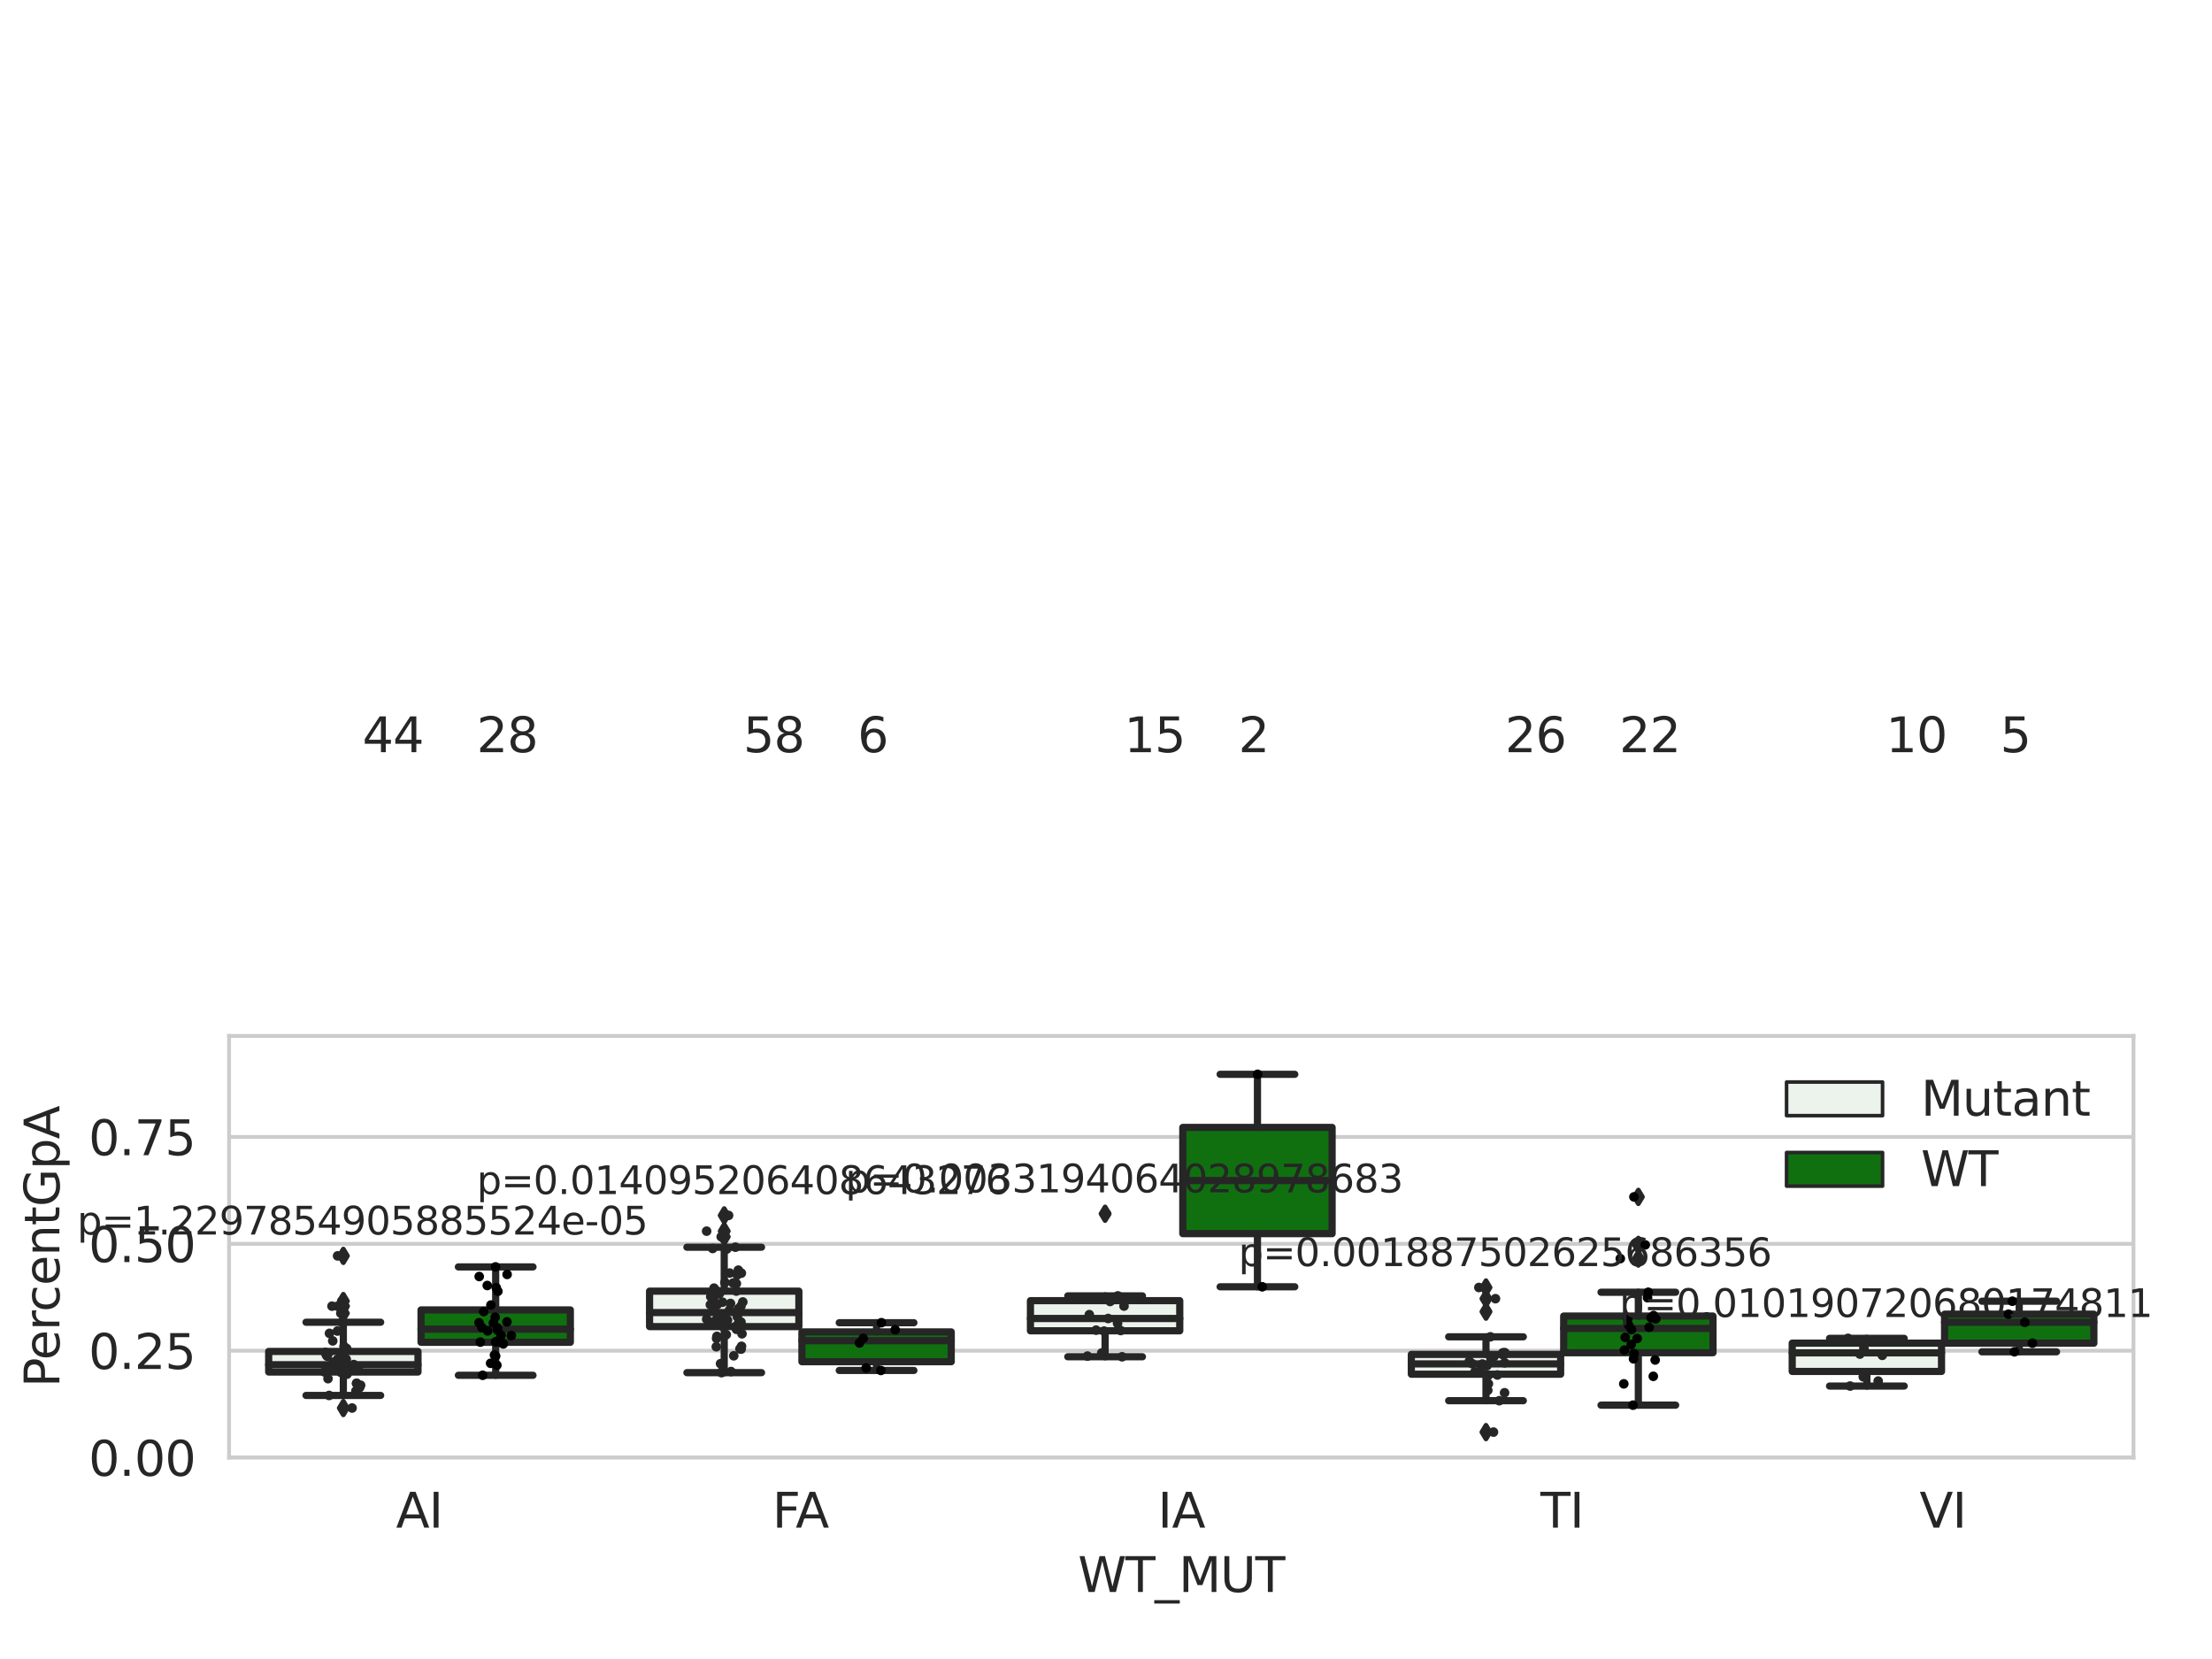 <?xml version="1.0" encoding="utf-8" standalone="no"?>
<!DOCTYPE svg PUBLIC "-//W3C//DTD SVG 1.1//EN"
  "http://www.w3.org/Graphics/SVG/1.1/DTD/svg11.dtd">
<svg xmlns:xlink="http://www.w3.org/1999/xlink" width="460.8pt" height="345.6pt" viewBox="0 0 460.8 345.6" xmlns="http://www.w3.org/2000/svg" version="1.1">
 <defs>
  <style type="text/css">*{stroke-linejoin: round; stroke-linecap: butt}</style>
 </defs>
 <g id="figure_1">
  <g id="patch_1">
   <path d="M 0 345.6 
L 460.8 345.6 
L 460.8 0 
L 0 0 
z
" style="fill: #ffffff"/>
  </g>
  <g id="axes_1">
   <g id="patch_2">
    <path d="M 47.72 303.64 
L 444.444 303.64 
L 444.444 215.812 
L 47.72 215.812 
z
" style="fill: #ffffff"/>
   </g>
   <g id="matplotlib.axis_1">
    <g id="xtick_1">
     <g id="text_1">
      <!-- AI -->
      <g style="fill: #262626" transform="translate(82.497 318.238)scale(0.1 -0.1)">
       <defs>
        <path id="DejaVuSans-41" d="M 2188 4044 
L 1331 1722 
L 3047 1722 
L 2188 4044 
z
M 1831 4666 
L 2547 4666 
L 4325 0 
L 3669 0 
L 3244 1197 
L 1141 1197 
L 716 0 
L 50 0 
L 1831 4666 
z
" transform="scale(0.016)"/>
        <path id="DejaVuSans-49" d="M 628 4666 
L 1259 4666 
L 1259 0 
L 628 0 
L 628 4666 
z
" transform="scale(0.016)"/>
       </defs>
       <use xlink:href="#DejaVuSans-41"/>
       <use xlink:href="#DejaVuSans-49" x="68.408"/>
      </g>
     </g>
    </g>
    <g id="xtick_2">
     <g id="text_2">
      <!-- FA -->
      <g style="fill: #262626" transform="translate(160.897 318.238)scale(0.1 -0.1)">
       <defs>
        <path id="DejaVuSans-46" d="M 628 4666 
L 3309 4666 
L 3309 4134 
L 1259 4134 
L 1259 2759 
L 3109 2759 
L 3109 2228 
L 1259 2228 
L 1259 0 
L 628 0 
L 628 4666 
z
" transform="scale(0.016)"/>
       </defs>
       <use xlink:href="#DejaVuSans-46"/>
       <use xlink:href="#DejaVuSans-41" x="48.395"/>
      </g>
     </g>
    </g>
    <g id="xtick_3">
     <g id="text_3">
      <!-- IA -->
      <g style="fill: #262626" transform="translate(241.187 318.238)scale(0.1 -0.1)">
       <use xlink:href="#DejaVuSans-49"/>
       <use xlink:href="#DejaVuSans-41" x="29.492"/>
      </g>
     </g>
    </g>
    <g id="xtick_4">
     <g id="text_4">
      <!-- TI -->
      <g style="fill: #262626" transform="translate(320.898 318.238)scale(0.1 -0.1)">
       <defs>
        <path id="DejaVuSans-54" d="M -19 4666 
L 3928 4666 
L 3928 4134 
L 2272 4134 
L 2272 0 
L 1638 0 
L 1638 4134 
L -19 4134 
L -19 4666 
z
" transform="scale(0.016)"/>
       </defs>
       <use xlink:href="#DejaVuSans-54"/>
       <use xlink:href="#DejaVuSans-49" x="61.084"/>
      </g>
     </g>
    </g>
    <g id="xtick_5">
     <g id="text_5">
      <!-- VI -->
      <g style="fill: #262626" transform="translate(399.876 318.238)scale(0.1 -0.1)">
       <defs>
        <path id="DejaVuSans-56" d="M 1831 0 
L 50 4666 
L 709 4666 
L 2188 738 
L 3669 4666 
L 4325 4666 
L 2547 0 
L 1831 0 
z
" transform="scale(0.016)"/>
       </defs>
       <use xlink:href="#DejaVuSans-56"/>
       <use xlink:href="#DejaVuSans-49" x="68.408"/>
      </g>
     </g>
    </g>
    <g id="text_6">
     <!-- WT_MUT -->
     <g style="fill: #262626" transform="translate(224.557 331.638)scale(0.1 -0.1)">
      <defs>
       <path id="DejaVuSans-57" d="M 213 4666 
L 850 4666 
L 1831 722 
L 2809 4666 
L 3519 4666 
L 4500 722 
L 5478 4666 
L 6119 4666 
L 4947 0 
L 4153 0 
L 3169 4050 
L 2175 0 
L 1381 0 
L 213 4666 
z
" transform="scale(0.016)"/>
       <path id="DejaVuSans-5f" d="M 3263 -1063 
L 3263 -1509 
L -63 -1509 
L -63 -1063 
L 3263 -1063 
z
" transform="scale(0.016)"/>
       <path id="DejaVuSans-4d" d="M 628 4666 
L 1569 4666 
L 2759 1491 
L 3956 4666 
L 4897 4666 
L 4897 0 
L 4281 0 
L 4281 4097 
L 3078 897 
L 2444 897 
L 1241 4097 
L 1241 0 
L 628 0 
L 628 4666 
z
" transform="scale(0.016)"/>
       <path id="DejaVuSans-55" d="M 556 4666 
L 1191 4666 
L 1191 1831 
Q 1191 1081 1462 751 
Q 1734 422 2344 422 
Q 2950 422 3222 751 
Q 3494 1081 3494 1831 
L 3494 4666 
L 4128 4666 
L 4128 1753 
Q 4128 841 3676 375 
Q 3225 -91 2344 -91 
Q 1459 -91 1007 375 
Q 556 841 556 1753 
L 556 4666 
z
" transform="scale(0.016)"/>
      </defs>
      <use xlink:href="#DejaVuSans-57"/>
      <use xlink:href="#DejaVuSans-54" x="98.877"/>
      <use xlink:href="#DejaVuSans-5f" x="159.961"/>
      <use xlink:href="#DejaVuSans-4d" x="209.961"/>
      <use xlink:href="#DejaVuSans-55" x="296.24"/>
      <use xlink:href="#DejaVuSans-54" x="369.434"/>
     </g>
    </g>
   </g>
   <g id="matplotlib.axis_2">
    <g id="ytick_1">
     <g id="line2d_1">
      <path d="M 47.72 303.64 
L 444.444 303.64 
" clip-path="url(#p50284926ac)" style="fill: none; stroke: #cccccc; stroke-width: 0.8; stroke-linecap: round"/>
     </g>
     <g id="text_7">
      <!-- 0.00 -->
      <g style="fill: #262626" transform="translate(18.454 307.439)scale(0.1 -0.1)">
       <defs>
        <path id="DejaVuSans-30" d="M 2034 4250 
Q 1547 4250 1301 3770 
Q 1056 3291 1056 2328 
Q 1056 1369 1301 889 
Q 1547 409 2034 409 
Q 2525 409 2770 889 
Q 3016 1369 3016 2328 
Q 3016 3291 2770 3770 
Q 2525 4250 2034 4250 
z
M 2034 4750 
Q 2819 4750 3233 4129 
Q 3647 3509 3647 2328 
Q 3647 1150 3233 529 
Q 2819 -91 2034 -91 
Q 1250 -91 836 529 
Q 422 1150 422 2328 
Q 422 3509 836 4129 
Q 1250 4750 2034 4750 
z
" transform="scale(0.016)"/>
        <path id="DejaVuSans-2e" d="M 684 794 
L 1344 794 
L 1344 0 
L 684 0 
L 684 794 
z
" transform="scale(0.016)"/>
       </defs>
       <use xlink:href="#DejaVuSans-30"/>
       <use xlink:href="#DejaVuSans-2e" x="63.623"/>
       <use xlink:href="#DejaVuSans-30" x="95.41"/>
       <use xlink:href="#DejaVuSans-30" x="159.033"/>
      </g>
     </g>
    </g>
    <g id="ytick_2">
     <g id="line2d_2">
      <path d="M 47.72 281.376 
L 444.444 281.376 
" clip-path="url(#p50284926ac)" style="fill: none; stroke: #cccccc; stroke-width: 0.8; stroke-linecap: round"/>
     </g>
     <g id="text_8">
      <!-- 0.25 -->
      <g style="fill: #262626" transform="translate(18.454 285.176)scale(0.1 -0.1)">
       <defs>
        <path id="DejaVuSans-32" d="M 1228 531 
L 3431 531 
L 3431 0 
L 469 0 
L 469 531 
Q 828 903 1448 1529 
Q 2069 2156 2228 2338 
Q 2531 2678 2651 2914 
Q 2772 3150 2772 3378 
Q 2772 3750 2511 3984 
Q 2250 4219 1831 4219 
Q 1534 4219 1204 4116 
Q 875 4013 500 3803 
L 500 4441 
Q 881 4594 1212 4672 
Q 1544 4750 1819 4750 
Q 2544 4750 2975 4387 
Q 3406 4025 3406 3419 
Q 3406 3131 3298 2873 
Q 3191 2616 2906 2266 
Q 2828 2175 2409 1742 
Q 1991 1309 1228 531 
z
" transform="scale(0.016)"/>
        <path id="DejaVuSans-35" d="M 691 4666 
L 3169 4666 
L 3169 4134 
L 1269 4134 
L 1269 2991 
Q 1406 3038 1543 3061 
Q 1681 3084 1819 3084 
Q 2600 3084 3056 2656 
Q 3513 2228 3513 1497 
Q 3513 744 3044 326 
Q 2575 -91 1722 -91 
Q 1428 -91 1123 -41 
Q 819 9 494 109 
L 494 744 
Q 775 591 1075 516 
Q 1375 441 1709 441 
Q 2250 441 2565 725 
Q 2881 1009 2881 1497 
Q 2881 1984 2565 2268 
Q 2250 2553 1709 2553 
Q 1456 2553 1204 2497 
Q 953 2441 691 2322 
L 691 4666 
z
" transform="scale(0.016)"/>
       </defs>
       <use xlink:href="#DejaVuSans-30"/>
       <use xlink:href="#DejaVuSans-2e" x="63.623"/>
       <use xlink:href="#DejaVuSans-32" x="95.41"/>
       <use xlink:href="#DejaVuSans-35" x="159.033"/>
      </g>
     </g>
    </g>
    <g id="ytick_3">
     <g id="line2d_3">
      <path d="M 47.72 259.113 
L 444.444 259.113 
" clip-path="url(#p50284926ac)" style="fill: none; stroke: #cccccc; stroke-width: 0.8; stroke-linecap: round"/>
     </g>
     <g id="text_9">
      <!-- 0.50 -->
      <g style="fill: #262626" transform="translate(18.454 262.912)scale(0.1 -0.1)">
       <use xlink:href="#DejaVuSans-30"/>
       <use xlink:href="#DejaVuSans-2e" x="63.623"/>
       <use xlink:href="#DejaVuSans-35" x="95.41"/>
       <use xlink:href="#DejaVuSans-30" x="159.033"/>
      </g>
     </g>
    </g>
    <g id="ytick_4">
     <g id="line2d_4">
      <path d="M 47.72 236.849 
L 444.444 236.849 
" clip-path="url(#p50284926ac)" style="fill: none; stroke: #cccccc; stroke-width: 0.8; stroke-linecap: round"/>
     </g>
     <g id="text_10">
      <!-- 0.75 -->
      <g style="fill: #262626" transform="translate(18.454 240.648)scale(0.1 -0.1)">
       <defs>
        <path id="DejaVuSans-37" d="M 525 4666 
L 3525 4666 
L 3525 4397 
L 1831 0 
L 1172 0 
L 2766 4134 
L 525 4134 
L 525 4666 
z
" transform="scale(0.016)"/>
       </defs>
       <use xlink:href="#DejaVuSans-30"/>
       <use xlink:href="#DejaVuSans-2e" x="63.623"/>
       <use xlink:href="#DejaVuSans-37" x="95.41"/>
       <use xlink:href="#DejaVuSans-35" x="159.033"/>
      </g>
     </g>
    </g>
    <g id="text_11">
     <!-- PercentGpA -->
     <g style="fill: #262626" transform="translate(12.375 289.002)rotate(-90)scale(0.1 -0.1)">
      <defs>
       <path id="DejaVuSans-50" d="M 1259 4147 
L 1259 2394 
L 2053 2394 
Q 2494 2394 2734 2622 
Q 2975 2850 2975 3272 
Q 2975 3691 2734 3919 
Q 2494 4147 2053 4147 
L 1259 4147 
z
M 628 4666 
L 2053 4666 
Q 2838 4666 3239 4311 
Q 3641 3956 3641 3272 
Q 3641 2581 3239 2228 
Q 2838 1875 2053 1875 
L 1259 1875 
L 1259 0 
L 628 0 
L 628 4666 
z
" transform="scale(0.016)"/>
       <path id="DejaVuSans-65" d="M 3597 1894 
L 3597 1613 
L 953 1613 
Q 991 1019 1311 708 
Q 1631 397 2203 397 
Q 2534 397 2845 478 
Q 3156 559 3463 722 
L 3463 178 
Q 3153 47 2828 -22 
Q 2503 -91 2169 -91 
Q 1331 -91 842 396 
Q 353 884 353 1716 
Q 353 2575 817 3079 
Q 1281 3584 2069 3584 
Q 2775 3584 3186 3129 
Q 3597 2675 3597 1894 
z
M 3022 2063 
Q 3016 2534 2758 2815 
Q 2500 3097 2075 3097 
Q 1594 3097 1305 2825 
Q 1016 2553 972 2059 
L 3022 2063 
z
" transform="scale(0.016)"/>
       <path id="DejaVuSans-72" d="M 2631 2963 
Q 2534 3019 2420 3045 
Q 2306 3072 2169 3072 
Q 1681 3072 1420 2755 
Q 1159 2438 1159 1844 
L 1159 0 
L 581 0 
L 581 3500 
L 1159 3500 
L 1159 2956 
Q 1341 3275 1631 3429 
Q 1922 3584 2338 3584 
Q 2397 3584 2469 3576 
Q 2541 3569 2628 3553 
L 2631 2963 
z
" transform="scale(0.016)"/>
       <path id="DejaVuSans-63" d="M 3122 3366 
L 3122 2828 
Q 2878 2963 2633 3030 
Q 2388 3097 2138 3097 
Q 1578 3097 1268 2742 
Q 959 2388 959 1747 
Q 959 1106 1268 751 
Q 1578 397 2138 397 
Q 2388 397 2633 464 
Q 2878 531 3122 666 
L 3122 134 
Q 2881 22 2623 -34 
Q 2366 -91 2075 -91 
Q 1284 -91 818 406 
Q 353 903 353 1747 
Q 353 2603 823 3093 
Q 1294 3584 2113 3584 
Q 2378 3584 2631 3529 
Q 2884 3475 3122 3366 
z
" transform="scale(0.016)"/>
       <path id="DejaVuSans-6e" d="M 3513 2113 
L 3513 0 
L 2938 0 
L 2938 2094 
Q 2938 2591 2744 2837 
Q 2550 3084 2163 3084 
Q 1697 3084 1428 2787 
Q 1159 2491 1159 1978 
L 1159 0 
L 581 0 
L 581 3500 
L 1159 3500 
L 1159 2956 
Q 1366 3272 1645 3428 
Q 1925 3584 2291 3584 
Q 2894 3584 3203 3211 
Q 3513 2838 3513 2113 
z
" transform="scale(0.016)"/>
       <path id="DejaVuSans-74" d="M 1172 4494 
L 1172 3500 
L 2356 3500 
L 2356 3053 
L 1172 3053 
L 1172 1153 
Q 1172 725 1289 603 
Q 1406 481 1766 481 
L 2356 481 
L 2356 0 
L 1766 0 
Q 1100 0 847 248 
Q 594 497 594 1153 
L 594 3053 
L 172 3053 
L 172 3500 
L 594 3500 
L 594 4494 
L 1172 4494 
z
" transform="scale(0.016)"/>
       <path id="DejaVuSans-47" d="M 3809 666 
L 3809 1919 
L 2778 1919 
L 2778 2438 
L 4434 2438 
L 4434 434 
Q 4069 175 3628 42 
Q 3188 -91 2688 -91 
Q 1594 -91 976 548 
Q 359 1188 359 2328 
Q 359 3472 976 4111 
Q 1594 4750 2688 4750 
Q 3144 4750 3555 4637 
Q 3966 4525 4313 4306 
L 4313 3634 
Q 3963 3931 3569 4081 
Q 3175 4231 2741 4231 
Q 1884 4231 1454 3753 
Q 1025 3275 1025 2328 
Q 1025 1384 1454 906 
Q 1884 428 2741 428 
Q 3075 428 3337 486 
Q 3600 544 3809 666 
z
" transform="scale(0.016)"/>
       <path id="DejaVuSans-70" d="M 1159 525 
L 1159 -1331 
L 581 -1331 
L 581 3500 
L 1159 3500 
L 1159 2969 
Q 1341 3281 1617 3432 
Q 1894 3584 2278 3584 
Q 2916 3584 3314 3078 
Q 3713 2572 3713 1747 
Q 3713 922 3314 415 
Q 2916 -91 2278 -91 
Q 1894 -91 1617 61 
Q 1341 213 1159 525 
z
M 3116 1747 
Q 3116 2381 2855 2742 
Q 2594 3103 2138 3103 
Q 1681 3103 1420 2742 
Q 1159 2381 1159 1747 
Q 1159 1113 1420 752 
Q 1681 391 2138 391 
Q 2594 391 2855 752 
Q 3116 1113 3116 1747 
z
" transform="scale(0.016)"/>
      </defs>
      <use xlink:href="#DejaVuSans-50"/>
      <use xlink:href="#DejaVuSans-65" x="56.678"/>
      <use xlink:href="#DejaVuSans-72" x="118.201"/>
      <use xlink:href="#DejaVuSans-63" x="157.064"/>
      <use xlink:href="#DejaVuSans-65" x="212.045"/>
      <use xlink:href="#DejaVuSans-6e" x="273.568"/>
      <use xlink:href="#DejaVuSans-74" x="336.947"/>
      <use xlink:href="#DejaVuSans-47" x="376.156"/>
      <use xlink:href="#DejaVuSans-70" x="453.646"/>
      <use xlink:href="#DejaVuSans-41" x="517.123"/>
     </g>
    </g>
   </g>
   <g id="patch_3">
    <path d="M 55.972 285.816 
L 87.075 285.816 
L 87.075 281.529 
L 55.972 281.529 
L 55.972 285.816 
z
" clip-path="url(#p50284926ac)" style="fill: #ecf2ec; stroke: #262626; stroke-width: 1.5; stroke-linejoin: miter"/>
   </g>
   <g id="patch_4">
    <path d="M 87.71 279.622 
L 118.813 279.622 
L 118.813 272.882 
L 87.71 272.882 
L 87.71 279.622 
z
" clip-path="url(#p50284926ac)" style="fill: #107010; stroke: #262626; stroke-width: 1.5; stroke-linejoin: miter"/>
   </g>
   <g id="patch_5">
    <path d="M 135.317 276.357 
L 166.42 276.357 
L 166.42 268.968 
L 135.317 268.968 
L 135.317 276.357 
z
" clip-path="url(#p50284926ac)" style="fill: #ecf2ec; stroke: #262626; stroke-width: 1.5; stroke-linejoin: miter"/>
   </g>
   <g id="patch_6">
    <path d="M 167.055 283.673 
L 198.158 283.673 
L 198.158 277.459 
L 167.055 277.459 
L 167.055 283.673 
z
" clip-path="url(#p50284926ac)" style="fill: #107010; stroke: #262626; stroke-width: 1.5; stroke-linejoin: miter"/>
   </g>
   <g id="patch_7">
    <path d="M 214.661 277.234 
L 245.765 277.234 
L 245.765 270.95 
L 214.661 270.95 
L 214.661 277.234 
z
" clip-path="url(#p50284926ac)" style="fill: #ecf2ec; stroke: #262626; stroke-width: 1.5; stroke-linejoin: miter"/>
   </g>
   <g id="patch_8">
    <path d="M 246.399 256.994 
L 277.502 256.994 
L 277.502 234.862 
L 246.399 234.862 
L 246.399 256.994 
z
" clip-path="url(#p50284926ac)" style="fill: #107010; stroke: #262626; stroke-width: 1.5; stroke-linejoin: miter"/>
   </g>
   <g id="patch_9">
    <path d="M 294.006 286.278 
L 325.109 286.278 
L 325.109 282.142 
L 294.006 282.142 
L 294.006 286.278 
z
" clip-path="url(#p50284926ac)" style="fill: #ecf2ec; stroke: #262626; stroke-width: 1.5; stroke-linejoin: miter"/>
   </g>
   <g id="patch_10">
    <path d="M 325.744 281.797 
L 356.847 281.797 
L 356.847 274.158 
L 325.744 274.158 
L 325.744 281.797 
z
" clip-path="url(#p50284926ac)" style="fill: #107010; stroke: #262626; stroke-width: 1.5; stroke-linejoin: miter"/>
   </g>
   <g id="patch_11">
    <path d="M 373.351 285.699 
L 404.454 285.699 
L 404.454 279.797 
L 373.351 279.797 
L 373.351 285.699 
z
" clip-path="url(#p50284926ac)" style="fill: #ecf2ec; stroke: #262626; stroke-width: 1.5; stroke-linejoin: miter"/>
   </g>
   <g id="patch_12">
    <path d="M 405.089 279.809 
L 436.192 279.809 
L 436.192 273.768 
L 405.089 273.768 
L 405.089 279.809 
z
" clip-path="url(#p50284926ac)" style="fill: #107010; stroke: #262626; stroke-width: 1.5; stroke-linejoin: miter"/>
   </g>
   <g id="patch_13">
    <path d="M 87.392 303.64 
L 87.392 303.64 
L 87.392 303.64 
L 87.392 303.64 
z
" clip-path="url(#p50284926ac)" style="fill: #ecf2ec; stroke: #262626; stroke-width: 0.75; stroke-linejoin: miter"/>
   </g>
   <g id="patch_14">
    <path d="M 87.392 303.64 
L 87.392 303.64 
L 87.392 303.64 
L 87.392 303.64 
z
" clip-path="url(#p50284926ac)" style="fill: #107010; stroke: #262626; stroke-width: 0.75; stroke-linejoin: miter"/>
   </g>
   <g id="PathCollection_1"/>
   <g id="PathCollection_2"/>
   <g id="line2d_5">
    <path d="M 71.523 285.816 
L 71.523 290.694 
" clip-path="url(#p50284926ac)" style="fill: none; stroke: #262626; stroke-width: 1.5; stroke-linecap: round"/>
   </g>
   <g id="line2d_6">
    <path d="M 71.523 281.529 
L 71.523 275.446 
" clip-path="url(#p50284926ac)" style="fill: none; stroke: #262626; stroke-width: 1.5; stroke-linecap: round"/>
   </g>
   <g id="line2d_7">
    <path d="M 63.748 290.694 
L 79.299 290.694 
" clip-path="url(#p50284926ac)" style="fill: none; stroke: #262626; stroke-width: 1.5; stroke-linecap: round"/>
   </g>
   <g id="line2d_8">
    <path d="M 63.748 275.446 
L 79.299 275.446 
" clip-path="url(#p50284926ac)" style="fill: none; stroke: #262626; stroke-width: 1.5; stroke-linecap: round"/>
   </g>
   <g id="line2d_9">
    <defs>
     <path id="m11e6675e90" d="M -0 1.414 
L 0.849 0 
L 0 -1.414 
L -0.849 -0 
z
" style="stroke: #262626; stroke-linejoin: miter"/>
    </defs>
    <g clip-path="url(#p50284926ac)">
     <use xlink:href="#m11e6675e90" x="71.523" y="293.317" style="fill: #262626; stroke: #262626; stroke-linejoin: miter"/>
     <use xlink:href="#m11e6675e90" x="71.523" y="272.097" style="fill: #262626; stroke: #262626; stroke-linejoin: miter"/>
     <use xlink:href="#m11e6675e90" x="71.523" y="271.037" style="fill: #262626; stroke: #262626; stroke-linejoin: miter"/>
     <use xlink:href="#m11e6675e90" x="71.523" y="273.575" style="fill: #262626; stroke: #262626; stroke-linejoin: miter"/>
     <use xlink:href="#m11e6675e90" x="71.523" y="261.622" style="fill: #262626; stroke: #262626; stroke-linejoin: miter"/>
     <use xlink:href="#m11e6675e90" x="71.523" y="272.108" style="fill: #262626; stroke: #262626; stroke-linejoin: miter"/>
    </g>
   </g>
   <g id="line2d_10">
    <path d="M 103.261 279.622 
L 103.261 286.496 
" clip-path="url(#p50284926ac)" style="fill: none; stroke: #262626; stroke-width: 1.5; stroke-linecap: round"/>
   </g>
   <g id="line2d_11">
    <path d="M 103.261 272.882 
L 103.261 263.922 
" clip-path="url(#p50284926ac)" style="fill: none; stroke: #262626; stroke-width: 1.5; stroke-linecap: round"/>
   </g>
   <g id="line2d_12">
    <path d="M 95.486 286.496 
L 111.037 286.496 
" clip-path="url(#p50284926ac)" style="fill: none; stroke: #262626; stroke-width: 1.5; stroke-linecap: round"/>
   </g>
   <g id="line2d_13">
    <path d="M 95.486 263.922 
L 111.037 263.922 
" clip-path="url(#p50284926ac)" style="fill: none; stroke: #262626; stroke-width: 1.5; stroke-linecap: round"/>
   </g>
   <g id="line2d_14"/>
   <g id="line2d_15">
    <path d="M 150.868 276.357 
L 150.868 285.948 
" clip-path="url(#p50284926ac)" style="fill: none; stroke: #262626; stroke-width: 1.5; stroke-linecap: round"/>
   </g>
   <g id="line2d_16">
    <path d="M 150.868 268.968 
L 150.868 259.814 
" clip-path="url(#p50284926ac)" style="fill: none; stroke: #262626; stroke-width: 1.5; stroke-linecap: round"/>
   </g>
   <g id="line2d_17">
    <path d="M 143.092 285.948 
L 158.644 285.948 
" clip-path="url(#p50284926ac)" style="fill: none; stroke: #262626; stroke-width: 1.5; stroke-linecap: round"/>
   </g>
   <g id="line2d_18">
    <path d="M 143.092 259.814 
L 158.644 259.814 
" clip-path="url(#p50284926ac)" style="fill: none; stroke: #262626; stroke-width: 1.5; stroke-linecap: round"/>
   </g>
   <g id="line2d_19">
    <g clip-path="url(#p50284926ac)">
     <use xlink:href="#m11e6675e90" x="150.868" y="253.192" style="fill: #262626; stroke: #262626; stroke-linejoin: miter"/>
     <use xlink:href="#m11e6675e90" x="150.868" y="257.644" style="fill: #262626; stroke: #262626; stroke-linejoin: miter"/>
     <use xlink:href="#m11e6675e90" x="150.868" y="256.472" style="fill: #262626; stroke: #262626; stroke-linejoin: miter"/>
    </g>
   </g>
   <g id="line2d_20">
    <path d="M 182.606 283.673 
L 182.606 285.49 
" clip-path="url(#p50284926ac)" style="fill: none; stroke: #262626; stroke-width: 1.5; stroke-linecap: round"/>
   </g>
   <g id="line2d_21">
    <path d="M 182.606 277.459 
L 182.606 275.546 
" clip-path="url(#p50284926ac)" style="fill: none; stroke: #262626; stroke-width: 1.5; stroke-linecap: round"/>
   </g>
   <g id="line2d_22">
    <path d="M 174.83 285.49 
L 190.382 285.49 
" clip-path="url(#p50284926ac)" style="fill: none; stroke: #262626; stroke-width: 1.5; stroke-linecap: round"/>
   </g>
   <g id="line2d_23">
    <path d="M 174.83 275.546 
L 190.382 275.546 
" clip-path="url(#p50284926ac)" style="fill: none; stroke: #262626; stroke-width: 1.5; stroke-linecap: round"/>
   </g>
   <g id="line2d_24"/>
   <g id="line2d_25">
    <path d="M 230.213 277.234 
L 230.213 282.641 
" clip-path="url(#p50284926ac)" style="fill: none; stroke: #262626; stroke-width: 1.5; stroke-linecap: round"/>
   </g>
   <g id="line2d_26">
    <path d="M 230.213 270.95 
L 230.213 269.957 
" clip-path="url(#p50284926ac)" style="fill: none; stroke: #262626; stroke-width: 1.5; stroke-linecap: round"/>
   </g>
   <g id="line2d_27">
    <path d="M 222.437 282.641 
L 237.989 282.641 
" clip-path="url(#p50284926ac)" style="fill: none; stroke: #262626; stroke-width: 1.5; stroke-linecap: round"/>
   </g>
   <g id="line2d_28">
    <path d="M 222.437 269.957 
L 237.989 269.957 
" clip-path="url(#p50284926ac)" style="fill: none; stroke: #262626; stroke-width: 1.5; stroke-linecap: round"/>
   </g>
   <g id="line2d_29">
    <g clip-path="url(#p50284926ac)">
     <use xlink:href="#m11e6675e90" x="230.213" y="252.846" style="fill: #262626; stroke: #262626; stroke-linejoin: miter"/>
    </g>
   </g>
   <g id="line2d_30">
    <path d="M 261.951 256.994 
L 261.951 268.06 
" clip-path="url(#p50284926ac)" style="fill: none; stroke: #262626; stroke-width: 1.5; stroke-linecap: round"/>
   </g>
   <g id="line2d_31">
    <path d="M 261.951 234.862 
L 261.951 223.796 
" clip-path="url(#p50284926ac)" style="fill: none; stroke: #262626; stroke-width: 1.5; stroke-linecap: round"/>
   </g>
   <g id="line2d_32">
    <path d="M 254.175 268.06 
L 269.727 268.06 
" clip-path="url(#p50284926ac)" style="fill: none; stroke: #262626; stroke-width: 1.5; stroke-linecap: round"/>
   </g>
   <g id="line2d_33">
    <path d="M 254.175 223.796 
L 269.727 223.796 
" clip-path="url(#p50284926ac)" style="fill: none; stroke: #262626; stroke-width: 1.5; stroke-linecap: round"/>
   </g>
   <g id="line2d_34"/>
   <g id="line2d_35">
    <path d="M 309.558 286.278 
L 309.558 291.792 
" clip-path="url(#p50284926ac)" style="fill: none; stroke: #262626; stroke-width: 1.5; stroke-linecap: round"/>
   </g>
   <g id="line2d_36">
    <path d="M 309.558 282.142 
L 309.558 278.486 
" clip-path="url(#p50284926ac)" style="fill: none; stroke: #262626; stroke-width: 1.5; stroke-linecap: round"/>
   </g>
   <g id="line2d_37">
    <path d="M 301.782 291.792 
L 317.333 291.792 
" clip-path="url(#p50284926ac)" style="fill: none; stroke: #262626; stroke-width: 1.5; stroke-linecap: round"/>
   </g>
   <g id="line2d_38">
    <path d="M 301.782 278.486 
L 317.333 278.486 
" clip-path="url(#p50284926ac)" style="fill: none; stroke: #262626; stroke-width: 1.5; stroke-linecap: round"/>
   </g>
   <g id="line2d_39">
    <g clip-path="url(#p50284926ac)">
     <use xlink:href="#m11e6675e90" x="309.558" y="298.332" style="fill: #262626; stroke: #262626; stroke-linejoin: miter"/>
     <use xlink:href="#m11e6675e90" x="309.558" y="273.238" style="fill: #262626; stroke: #262626; stroke-linejoin: miter"/>
     <use xlink:href="#m11e6675e90" x="309.558" y="268.207" style="fill: #262626; stroke: #262626; stroke-linejoin: miter"/>
     <use xlink:href="#m11e6675e90" x="309.558" y="270.539" style="fill: #262626; stroke: #262626; stroke-linejoin: miter"/>
    </g>
   </g>
   <g id="line2d_40">
    <path d="M 341.296 281.797 
L 341.296 292.719 
" clip-path="url(#p50284926ac)" style="fill: none; stroke: #262626; stroke-width: 1.5; stroke-linecap: round"/>
   </g>
   <g id="line2d_41">
    <path d="M 341.296 274.158 
L 341.296 269.199 
" clip-path="url(#p50284926ac)" style="fill: none; stroke: #262626; stroke-width: 1.5; stroke-linecap: round"/>
   </g>
   <g id="line2d_42">
    <path d="M 333.52 292.719 
L 349.071 292.719 
" clip-path="url(#p50284926ac)" style="fill: none; stroke: #262626; stroke-width: 1.5; stroke-linecap: round"/>
   </g>
   <g id="line2d_43">
    <path d="M 333.52 269.199 
L 349.071 269.199 
" clip-path="url(#p50284926ac)" style="fill: none; stroke: #262626; stroke-width: 1.5; stroke-linecap: round"/>
   </g>
   <g id="line2d_44">
    <g clip-path="url(#p50284926ac)">
     <use xlink:href="#m11e6675e90" x="341.296" y="259.33" style="fill: #262626; stroke: #262626; stroke-linejoin: miter"/>
     <use xlink:href="#m11e6675e90" x="341.296" y="262.188" style="fill: #262626; stroke: #262626; stroke-linejoin: miter"/>
     <use xlink:href="#m11e6675e90" x="341.296" y="249.334" style="fill: #262626; stroke: #262626; stroke-linejoin: miter"/>
    </g>
   </g>
   <g id="line2d_45">
    <path d="M 388.902 285.699 
L 388.902 288.738 
" clip-path="url(#p50284926ac)" style="fill: none; stroke: #262626; stroke-width: 1.5; stroke-linecap: round"/>
   </g>
   <g id="line2d_46">
    <path d="M 388.902 279.797 
L 388.902 278.804 
" clip-path="url(#p50284926ac)" style="fill: none; stroke: #262626; stroke-width: 1.5; stroke-linecap: round"/>
   </g>
   <g id="line2d_47">
    <path d="M 381.127 288.738 
L 396.678 288.738 
" clip-path="url(#p50284926ac)" style="fill: none; stroke: #262626; stroke-width: 1.5; stroke-linecap: round"/>
   </g>
   <g id="line2d_48">
    <path d="M 381.127 278.804 
L 396.678 278.804 
" clip-path="url(#p50284926ac)" style="fill: none; stroke: #262626; stroke-width: 1.5; stroke-linecap: round"/>
   </g>
   <g id="line2d_49"/>
   <g id="line2d_50">
    <path d="M 420.64 279.809 
L 420.64 281.603 
" clip-path="url(#p50284926ac)" style="fill: none; stroke: #262626; stroke-width: 1.5; stroke-linecap: round"/>
   </g>
   <g id="line2d_51">
    <path d="M 420.64 273.768 
L 420.64 271.064 
" clip-path="url(#p50284926ac)" style="fill: none; stroke: #262626; stroke-width: 1.5; stroke-linecap: round"/>
   </g>
   <g id="line2d_52">
    <path d="M 412.865 281.603 
L 428.416 281.603 
" clip-path="url(#p50284926ac)" style="fill: none; stroke: #262626; stroke-width: 1.5; stroke-linecap: round"/>
   </g>
   <g id="line2d_53">
    <path d="M 412.865 271.064 
L 428.416 271.064 
" clip-path="url(#p50284926ac)" style="fill: none; stroke: #262626; stroke-width: 1.5; stroke-linecap: round"/>
   </g>
   <g id="line2d_54"/>
   <g id="line2d_55">
    <path d="M 55.972 284.298 
L 87.075 284.298 
" clip-path="url(#p50284926ac)" style="fill: none; stroke: #262626; stroke-width: 1.5; stroke-linecap: round"/>
   </g>
   <g id="line2d_56">
    <path d="M 87.71 276.892 
L 118.813 276.892 
" clip-path="url(#p50284926ac)" style="fill: none; stroke: #262626; stroke-width: 1.5; stroke-linecap: round"/>
   </g>
   <g id="line2d_57">
    <path d="M 135.317 273.437 
L 166.42 273.437 
" clip-path="url(#p50284926ac)" style="fill: none; stroke: #262626; stroke-width: 1.5; stroke-linecap: round"/>
   </g>
   <g id="line2d_58">
    <path d="M 167.055 279.287 
L 198.158 279.287 
" clip-path="url(#p50284926ac)" style="fill: none; stroke: #262626; stroke-width: 1.5; stroke-linecap: round"/>
   </g>
   <g id="line2d_59">
    <path d="M 214.661 274.667 
L 245.765 274.667 
" clip-path="url(#p50284926ac)" style="fill: none; stroke: #262626; stroke-width: 1.5; stroke-linecap: round"/>
   </g>
   <g id="line2d_60">
    <path d="M 246.399 245.928 
L 277.502 245.928 
" clip-path="url(#p50284926ac)" style="fill: none; stroke: #262626; stroke-width: 1.5; stroke-linecap: round"/>
   </g>
   <g id="line2d_61">
    <path d="M 294.006 284.12 
L 325.109 284.12 
" clip-path="url(#p50284926ac)" style="fill: none; stroke: #262626; stroke-width: 1.5; stroke-linecap: round"/>
   </g>
   <g id="line2d_62">
    <path d="M 325.744 276.736 
L 356.847 276.736 
" clip-path="url(#p50284926ac)" style="fill: none; stroke: #262626; stroke-width: 1.5; stroke-linecap: round"/>
   </g>
   <g id="line2d_63">
    <path d="M 373.351 281.82 
L 404.454 281.82 
" clip-path="url(#p50284926ac)" style="fill: none; stroke: #262626; stroke-width: 1.5; stroke-linecap: round"/>
   </g>
   <g id="line2d_64">
    <path d="M 405.089 275.458 
L 436.192 275.458 
" clip-path="url(#p50284926ac)" style="fill: none; stroke: #262626; stroke-width: 1.5; stroke-linecap: round"/>
   </g>
   <g id="patch_15">
    <path d="M 47.72 303.64 
L 47.72 215.812 
" style="fill: none; stroke: #cccccc; stroke-width: 0.8; stroke-linejoin: miter; stroke-linecap: square"/>
   </g>
   <g id="patch_16">
    <path d="M 444.444 303.64 
L 444.444 215.812 
" style="fill: none; stroke: #cccccc; stroke-width: 0.8; stroke-linejoin: miter; stroke-linecap: square"/>
   </g>
   <g id="patch_17">
    <path d="M 47.72 303.64 
L 444.444 303.64 
" style="fill: none; stroke: #cccccc; stroke-width: 0.8; stroke-linejoin: miter; stroke-linecap: square"/>
   </g>
   <g id="patch_18">
    <path d="M 47.72 215.812 
L 444.444 215.812 
" style="fill: none; stroke: #cccccc; stroke-width: 0.8; stroke-linejoin: miter; stroke-linecap: square"/>
   </g>
   <g id="PathCollection_3">
    <defs>
     <path id="C0_0_5dc758551c" d="M 0 1 
C 0.265 1 0.52 0.895 0.707 0.707 
C 0.895 0.52 1 0.265 1 -0 
C 1 -0.265 0.895 -0.52 0.707 -0.707 
C 0.52 -0.895 0.265 -1 0 -1 
C -0.265 -1 -0.52 -0.895 -0.707 -0.707 
C -0.895 -0.52 -1 -0.265 -1 0 
C -1 0.265 -0.895 0.52 -0.707 0.707 
C -0.52 0.895 -0.265 1 0 1 
z
"/>
    </defs>
    <g clip-path="url(#p50284926ac)">
     <use xlink:href="#C0_0_5dc758551c" x="68.144" y="282.512" style="fill: #262626"/>
    </g>
    <g clip-path="url(#p50284926ac)">
     <use xlink:href="#C0_0_5dc758551c" x="72.211" y="280.918" style="fill: #262626"/>
    </g>
    <g clip-path="url(#p50284926ac)">
     <use xlink:href="#C0_0_5dc758551c" x="69.163" y="272.097" style="fill: #262626"/>
    </g>
    <g clip-path="url(#p50284926ac)">
     <use xlink:href="#C0_0_5dc758551c" x="71.666" y="280.474" style="fill: #262626"/>
    </g>
    <g clip-path="url(#p50284926ac)">
     <use xlink:href="#C0_0_5dc758551c" x="67.789" y="281.733" style="fill: #262626"/>
    </g>
    <g clip-path="url(#p50284926ac)">
     <use xlink:href="#C0_0_5dc758551c" x="69.379" y="283.776" style="fill: #262626"/>
    </g>
    <g clip-path="url(#p50284926ac)">
     <use xlink:href="#C0_0_5dc758551c" x="74.294" y="288.191" style="fill: #262626"/>
    </g>
    <g clip-path="url(#p50284926ac)">
     <use xlink:href="#C0_0_5dc758551c" x="74.914" y="289.061" style="fill: #262626"/>
    </g>
    <g clip-path="url(#p50284926ac)">
     <use xlink:href="#C0_0_5dc758551c" x="73.342" y="293.317" style="fill: #262626"/>
    </g>
    <g clip-path="url(#p50284926ac)">
     <use xlink:href="#C0_0_5dc758551c" x="68.331" y="287.201" style="fill: #262626"/>
    </g>
    <g clip-path="url(#p50284926ac)">
     <use xlink:href="#C0_0_5dc758551c" x="71.225" y="271.037" style="fill: #262626"/>
    </g>
    <g clip-path="url(#p50284926ac)">
     <use xlink:href="#C0_0_5dc758551c" x="73.702" y="284.267" style="fill: #262626"/>
    </g>
    <g clip-path="url(#p50284926ac)">
     <use xlink:href="#C0_0_5dc758551c" x="68.555" y="290.694" style="fill: #262626"/>
    </g>
    <g clip-path="url(#p50284926ac)">
     <use xlink:href="#C0_0_5dc758551c" x="70.478" y="284.165" style="fill: #262626"/>
    </g>
    <g clip-path="url(#p50284926ac)">
     <use xlink:href="#C0_0_5dc758551c" x="68.316" y="282.047" style="fill: #262626"/>
    </g>
    <g clip-path="url(#p50284926ac)">
     <use xlink:href="#C0_0_5dc758551c" x="71.181" y="275.446" style="fill: #262626"/>
    </g>
    <g clip-path="url(#p50284926ac)">
     <use xlink:href="#C0_0_5dc758551c" x="75.123" y="288.566" style="fill: #262626"/>
    </g>
    <g clip-path="url(#p50284926ac)">
     <use xlink:href="#C0_0_5dc758551c" x="70.892" y="285.357" style="fill: #262626"/>
    </g>
    <g clip-path="url(#p50284926ac)">
     <use xlink:href="#C0_0_5dc758551c" x="72.099" y="283.272" style="fill: #262626"/>
    </g>
    <g clip-path="url(#p50284926ac)">
     <use xlink:href="#C0_0_5dc758551c" x="73.403" y="284.632" style="fill: #262626"/>
    </g>
    <g clip-path="url(#p50284926ac)">
     <use xlink:href="#C0_0_5dc758551c" x="70.293" y="283.182" style="fill: #262626"/>
    </g>
    <g clip-path="url(#p50284926ac)">
     <use xlink:href="#C0_0_5dc758551c" x="70.999" y="273.575" style="fill: #262626"/>
    </g>
    <g clip-path="url(#p50284926ac)">
     <use xlink:href="#C0_0_5dc758551c" x="72.299" y="286.257" style="fill: #262626"/>
    </g>
    <g clip-path="url(#p50284926ac)">
     <use xlink:href="#C0_0_5dc758551c" x="72.033" y="284.705" style="fill: #262626"/>
    </g>
    <g clip-path="url(#p50284926ac)">
     <use xlink:href="#C0_0_5dc758551c" x="74.289" y="288.165" style="fill: #262626"/>
    </g>
    <g clip-path="url(#p50284926ac)">
     <use xlink:href="#C0_0_5dc758551c" x="68.636" y="277.764" style="fill: #262626"/>
    </g>
    <g clip-path="url(#p50284926ac)">
     <use xlink:href="#C0_0_5dc758551c" x="71.045" y="282.61" style="fill: #262626"/>
    </g>
    <g clip-path="url(#p50284926ac)">
     <use xlink:href="#C0_0_5dc758551c" x="71.223" y="284.33" style="fill: #262626"/>
    </g>
    <g clip-path="url(#p50284926ac)">
     <use xlink:href="#C0_0_5dc758551c" x="69.189" y="285.443" style="fill: #262626"/>
    </g>
    <g clip-path="url(#p50284926ac)">
     <use xlink:href="#C0_0_5dc758551c" x="71.016" y="285.894" style="fill: #262626"/>
    </g>
    <g clip-path="url(#p50284926ac)">
     <use xlink:href="#C0_0_5dc758551c" x="74.636" y="284.89" style="fill: #262626"/>
    </g>
    <g clip-path="url(#p50284926ac)">
     <use xlink:href="#C0_0_5dc758551c" x="70.287" y="277.281" style="fill: #262626"/>
    </g>
    <g clip-path="url(#p50284926ac)">
     <use xlink:href="#C0_0_5dc758551c" x="71.937" y="285.934" style="fill: #262626"/>
    </g>
    <g clip-path="url(#p50284926ac)">
     <use xlink:href="#C0_0_5dc758551c" x="71.696" y="284.824" style="fill: #262626"/>
    </g>
    <g clip-path="url(#p50284926ac)">
     <use xlink:href="#C0_0_5dc758551c" x="72.083" y="283.086" style="fill: #262626"/>
    </g>
    <g clip-path="url(#p50284926ac)">
     <use xlink:href="#C0_0_5dc758551c" x="68.256" y="284.595" style="fill: #262626"/>
    </g>
    <g clip-path="url(#p50284926ac)">
     <use xlink:href="#C0_0_5dc758551c" x="67.581" y="285.79" style="fill: #262626"/>
    </g>
    <g clip-path="url(#p50284926ac)">
     <use xlink:href="#C0_0_5dc758551c" x="67.954" y="282.205" style="fill: #262626"/>
    </g>
    <g clip-path="url(#p50284926ac)">
     <use xlink:href="#C0_0_5dc758551c" x="69.318" y="279.331" style="fill: #262626"/>
    </g>
    <g clip-path="url(#p50284926ac)">
     <use xlink:href="#C0_0_5dc758551c" x="70.328" y="261.622" style="fill: #262626"/>
    </g>
    <g clip-path="url(#p50284926ac)">
     <use xlink:href="#C0_0_5dc758551c" x="71.647" y="284.458" style="fill: #262626"/>
    </g>
    <g clip-path="url(#p50284926ac)">
     <use xlink:href="#C0_0_5dc758551c" x="70.315" y="272.108" style="fill: #262626"/>
    </g>
    <g clip-path="url(#p50284926ac)">
     <use xlink:href="#C0_0_5dc758551c" x="74.139" y="289.771" style="fill: #262626"/>
    </g>
    <g clip-path="url(#p50284926ac)">
     <use xlink:href="#C0_0_5dc758551c" x="70.059" y="284.374" style="fill: #262626"/>
    </g>
   </g>
   <g id="PathCollection_4">
    <defs>
     <path id="C1_0_5fe17da0e5" d="M 0 1 
C 0.265 1 0.52 0.895 0.707 0.707 
C 0.895 0.52 1 0.265 1 -0 
C 1 -0.265 0.895 -0.52 0.707 -0.707 
C 0.52 -0.895 0.265 -1 0 -1 
C -0.265 -1 -0.52 -0.895 -0.707 -0.707 
C -0.895 -0.52 -1 -0.265 -1 0 
C -1 0.265 -0.895 0.52 -0.707 0.707 
C -0.52 0.895 -0.265 1 0 1 
z
"/>
    </defs>
    <g clip-path="url(#p50284926ac)">
     <use xlink:href="#C1_0_5fe17da0e5" x="101.505" y="267.793"/>
    </g>
    <g clip-path="url(#p50284926ac)">
     <use xlink:href="#C1_0_5fe17da0e5" x="102.204" y="283.999"/>
    </g>
    <g clip-path="url(#p50284926ac)">
     <use xlink:href="#C1_0_5fe17da0e5" x="103.378" y="268.254"/>
    </g>
    <g clip-path="url(#p50284926ac)">
     <use xlink:href="#C1_0_5fe17da0e5" x="99.792" y="275.543"/>
    </g>
    <g clip-path="url(#p50284926ac)">
     <use xlink:href="#C1_0_5fe17da0e5" x="99.831" y="265.921"/>
    </g>
    <g clip-path="url(#p50284926ac)">
     <use xlink:href="#C1_0_5fe17da0e5" x="103.223" y="263.922"/>
    </g>
    <g clip-path="url(#p50284926ac)">
     <use xlink:href="#C1_0_5fe17da0e5" x="104.386" y="278.17"/>
    </g>
    <g clip-path="url(#p50284926ac)">
     <use xlink:href="#C1_0_5fe17da0e5" x="100.377" y="276.531"/>
    </g>
    <g clip-path="url(#p50284926ac)">
     <use xlink:href="#C1_0_5fe17da0e5" x="102.79" y="275.591"/>
    </g>
    <g clip-path="url(#p50284926ac)">
     <use xlink:href="#C1_0_5fe17da0e5" x="106.527" y="278.225"/>
    </g>
    <g clip-path="url(#p50284926ac)">
     <use xlink:href="#C1_0_5fe17da0e5" x="102.265" y="271.866"/>
    </g>
    <g clip-path="url(#p50284926ac)">
     <use xlink:href="#C1_0_5fe17da0e5" x="103.717" y="269.001"/>
    </g>
    <g clip-path="url(#p50284926ac)">
     <use xlink:href="#C1_0_5fe17da0e5" x="100.063" y="279.588"/>
    </g>
    <g clip-path="url(#p50284926ac)">
     <use xlink:href="#C1_0_5fe17da0e5" x="103.504" y="284.397"/>
    </g>
    <g clip-path="url(#p50284926ac)">
     <use xlink:href="#C1_0_5fe17da0e5" x="100.549" y="286.496"/>
    </g>
    <g clip-path="url(#p50284926ac)">
     <use xlink:href="#C1_0_5fe17da0e5" x="103.006" y="282.278"/>
    </g>
    <g clip-path="url(#p50284926ac)">
     <use xlink:href="#C1_0_5fe17da0e5" x="103.689" y="277.15"/>
    </g>
    <g clip-path="url(#p50284926ac)">
     <use xlink:href="#C1_0_5fe17da0e5" x="103.638" y="276.633"/>
    </g>
    <g clip-path="url(#p50284926ac)">
     <use xlink:href="#C1_0_5fe17da0e5" x="105.605" y="275.37"/>
    </g>
    <g clip-path="url(#p50284926ac)">
     <use xlink:href="#C1_0_5fe17da0e5" x="103.158" y="274.405"/>
    </g>
    <g clip-path="url(#p50284926ac)">
     <use xlink:href="#C1_0_5fe17da0e5" x="103.69" y="279.349"/>
    </g>
    <g clip-path="url(#p50284926ac)">
     <use xlink:href="#C1_0_5fe17da0e5" x="104.839" y="279.966"/>
    </g>
    <g clip-path="url(#p50284926ac)">
     <use xlink:href="#C1_0_5fe17da0e5" x="103.246" y="279.533"/>
    </g>
    <g clip-path="url(#p50284926ac)">
     <use xlink:href="#C1_0_5fe17da0e5" x="103.252" y="282.485"/>
    </g>
    <g clip-path="url(#p50284926ac)">
     <use xlink:href="#C1_0_5fe17da0e5" x="104.439" y="279.725"/>
    </g>
    <g clip-path="url(#p50284926ac)">
     <use xlink:href="#C1_0_5fe17da0e5" x="100.77" y="273.22"/>
    </g>
    <g clip-path="url(#p50284926ac)">
     <use xlink:href="#C1_0_5fe17da0e5" x="105.642" y="265.486"/>
    </g>
    <g clip-path="url(#p50284926ac)">
     <use xlink:href="#C1_0_5fe17da0e5" x="101.574" y="277.251"/>
    </g>
   </g>
   <g id="PathCollection_5">
    <defs>
     <path id="C2_0_f57d9e3a9b" d="M 0 1 
C 0.265 1 0.52 0.895 0.707 0.707 
C 0.895 0.52 1 0.265 1 -0 
C 1 -0.265 0.895 -0.52 0.707 -0.707 
C 0.52 -0.895 0.265 -1 0 -1 
C -0.265 -1 -0.52 -0.895 -0.707 -0.707 
C -0.895 -0.52 -1 -0.265 -1 0 
C -1 0.265 -0.895 0.52 -0.707 0.707 
C -0.52 0.895 -0.265 1 0 1 
z
"/>
    </defs>
    <g clip-path="url(#p50284926ac)">
     <use xlink:href="#C2_0_f57d9e3a9b" x="152.855" y="282.436" style="fill: #262626"/>
    </g>
    <g clip-path="url(#p50284926ac)">
     <use xlink:href="#C2_0_f57d9e3a9b" x="152.287" y="285.72" style="fill: #262626"/>
    </g>
    <g clip-path="url(#p50284926ac)">
     <use xlink:href="#C2_0_f57d9e3a9b" x="147.979" y="271.795" style="fill: #262626"/>
    </g>
    <g clip-path="url(#p50284926ac)">
     <use xlink:href="#C2_0_f57d9e3a9b" x="149.459" y="269.001" style="fill: #262626"/>
    </g>
    <g clip-path="url(#p50284926ac)">
     <use xlink:href="#C2_0_f57d9e3a9b" x="149.35" y="278.384" style="fill: #262626"/>
    </g>
    <g clip-path="url(#p50284926ac)">
     <use xlink:href="#C2_0_f57d9e3a9b" x="150.479" y="285.635" style="fill: #262626"/>
    </g>
    <g clip-path="url(#p50284926ac)">
     <use xlink:href="#C2_0_f57d9e3a9b" x="148.46" y="260.083" style="fill: #262626"/>
    </g>
    <g clip-path="url(#p50284926ac)">
     <use xlink:href="#C2_0_f57d9e3a9b" x="153.384" y="268.957" style="fill: #262626"/>
    </g>
    <g clip-path="url(#p50284926ac)">
     <use xlink:href="#C2_0_f57d9e3a9b" x="148.571" y="271.488" style="fill: #262626"/>
    </g>
    <g clip-path="url(#p50284926ac)">
     <use xlink:href="#C2_0_f57d9e3a9b" x="152.173" y="271.534" style="fill: #262626"/>
    </g>
    <g clip-path="url(#p50284926ac)">
     <use xlink:href="#C2_0_f57d9e3a9b" x="149.28" y="278.82" style="fill: #262626"/>
    </g>
    <g clip-path="url(#p50284926ac)">
     <use xlink:href="#C2_0_f57d9e3a9b" x="151.396" y="260.204" style="fill: #262626"/>
    </g>
    <g clip-path="url(#p50284926ac)">
     <use xlink:href="#C2_0_f57d9e3a9b" x="154.492" y="276.245" style="fill: #262626"/>
    </g>
    <g clip-path="url(#p50284926ac)">
     <use xlink:href="#C2_0_f57d9e3a9b" x="148.662" y="270.735" style="fill: #262626"/>
    </g>
    <g clip-path="url(#p50284926ac)">
     <use xlink:href="#C2_0_f57d9e3a9b" x="154.361" y="275.409" style="fill: #262626"/>
    </g>
    <g clip-path="url(#p50284926ac)">
     <use xlink:href="#C2_0_f57d9e3a9b" x="150.3" y="285.948" style="fill: #262626"/>
    </g>
    <g clip-path="url(#p50284926ac)">
     <use xlink:href="#C2_0_f57d9e3a9b" x="151.978" y="272.897" style="fill: #262626"/>
    </g>
    <g clip-path="url(#p50284926ac)">
     <use xlink:href="#C2_0_f57d9e3a9b" x="150.388" y="276.212" style="fill: #262626"/>
    </g>
    <g clip-path="url(#p50284926ac)">
     <use xlink:href="#C2_0_f57d9e3a9b" x="151.564" y="275.016" style="fill: #262626"/>
    </g>
    <g clip-path="url(#p50284926ac)">
     <use xlink:href="#C2_0_f57d9e3a9b" x="150.528" y="276.113" style="fill: #262626"/>
    </g>
    <g clip-path="url(#p50284926ac)">
     <use xlink:href="#C2_0_f57d9e3a9b" x="149.217" y="280.553" style="fill: #262626"/>
    </g>
    <g clip-path="url(#p50284926ac)">
     <use xlink:href="#C2_0_f57d9e3a9b" x="149.518" y="274.353" style="fill: #262626"/>
    </g>
    <g clip-path="url(#p50284926ac)">
     <use xlink:href="#C2_0_f57d9e3a9b" x="151.779" y="253.192" style="fill: #262626"/>
    </g>
    <g clip-path="url(#p50284926ac)">
     <use xlink:href="#C2_0_f57d9e3a9b" x="153.199" y="259.814" style="fill: #262626"/>
    </g>
    <g clip-path="url(#p50284926ac)">
     <use xlink:href="#C2_0_f57d9e3a9b" x="148.063" y="270.118" style="fill: #262626"/>
    </g>
    <g clip-path="url(#p50284926ac)">
     <use xlink:href="#C2_0_f57d9e3a9b" x="149.257" y="274.902" style="fill: #262626"/>
    </g>
    <g clip-path="url(#p50284926ac)">
     <use xlink:href="#C2_0_f57d9e3a9b" x="150.243" y="257.644" style="fill: #262626"/>
    </g>
    <g clip-path="url(#p50284926ac)">
     <use xlink:href="#C2_0_f57d9e3a9b" x="153.399" y="267.395" style="fill: #262626"/>
    </g>
    <g clip-path="url(#p50284926ac)">
     <use xlink:href="#C2_0_f57d9e3a9b" x="154.395" y="281.045" style="fill: #262626"/>
    </g>
    <g clip-path="url(#p50284926ac)">
     <use xlink:href="#C2_0_f57d9e3a9b" x="153.819" y="272.65" style="fill: #262626"/>
    </g>
    <g clip-path="url(#p50284926ac)">
     <use xlink:href="#C2_0_f57d9e3a9b" x="154.359" y="272.072" style="fill: #262626"/>
    </g>
    <g clip-path="url(#p50284926ac)">
     <use xlink:href="#C2_0_f57d9e3a9b" x="153.156" y="276.394" style="fill: #262626"/>
    </g>
    <g clip-path="url(#p50284926ac)">
     <use xlink:href="#C2_0_f57d9e3a9b" x="148.741" y="268.342" style="fill: #262626"/>
    </g>
    <g clip-path="url(#p50284926ac)">
     <use xlink:href="#C2_0_f57d9e3a9b" x="154.741" y="271.227" style="fill: #262626"/>
    </g>
    <g clip-path="url(#p50284926ac)">
     <use xlink:href="#C2_0_f57d9e3a9b" x="150.239" y="274.816" style="fill: #262626"/>
    </g>
    <g clip-path="url(#p50284926ac)">
     <use xlink:href="#C2_0_f57d9e3a9b" x="147.966" y="275.424" style="fill: #262626"/>
    </g>
    <g clip-path="url(#p50284926ac)">
     <use xlink:href="#C2_0_f57d9e3a9b" x="154.144" y="280.985" style="fill: #262626"/>
    </g>
    <g clip-path="url(#p50284926ac)">
     <use xlink:href="#C2_0_f57d9e3a9b" x="149.376" y="271.821" style="fill: #262626"/>
    </g>
    <g clip-path="url(#p50284926ac)">
     <use xlink:href="#C2_0_f57d9e3a9b" x="153.642" y="276.112" style="fill: #262626"/>
    </g>
    <g clip-path="url(#p50284926ac)">
     <use xlink:href="#C2_0_f57d9e3a9b" x="153.424" y="276.924" style="fill: #262626"/>
    </g>
    <g clip-path="url(#p50284926ac)">
     <use xlink:href="#C2_0_f57d9e3a9b" x="149.833" y="269.551" style="fill: #262626"/>
    </g>
    <g clip-path="url(#p50284926ac)">
     <use xlink:href="#C2_0_f57d9e3a9b" x="153.609" y="274.316" style="fill: #262626"/>
    </g>
    <g clip-path="url(#p50284926ac)">
     <use xlink:href="#C2_0_f57d9e3a9b" x="151.013" y="267.16" style="fill: #262626"/>
    </g>
    <g clip-path="url(#p50284926ac)">
     <use xlink:href="#C2_0_f57d9e3a9b" x="152.709" y="267.284" style="fill: #262626"/>
    </g>
    <g clip-path="url(#p50284926ac)">
     <use xlink:href="#C2_0_f57d9e3a9b" x="148.638" y="272.645" style="fill: #262626"/>
    </g>
    <g clip-path="url(#p50284926ac)">
     <use xlink:href="#C2_0_f57d9e3a9b" x="151.295" y="278.033" style="fill: #262626"/>
    </g>
    <g clip-path="url(#p50284926ac)">
     <use xlink:href="#C2_0_f57d9e3a9b" x="153.805" y="264.595" style="fill: #262626"/>
    </g>
    <g clip-path="url(#p50284926ac)">
     <use xlink:href="#C2_0_f57d9e3a9b" x="147.204" y="256.472" style="fill: #262626"/>
    </g>
    <g clip-path="url(#p50284926ac)">
     <use xlink:href="#C2_0_f57d9e3a9b" x="154.573" y="277.853" style="fill: #262626"/>
    </g>
    <g clip-path="url(#p50284926ac)">
     <use xlink:href="#C2_0_f57d9e3a9b" x="150.523" y="271.276" style="fill: #262626"/>
    </g>
    <g clip-path="url(#p50284926ac)">
     <use xlink:href="#C2_0_f57d9e3a9b" x="150.091" y="273.978" style="fill: #262626"/>
    </g>
    <g clip-path="url(#p50284926ac)">
     <use xlink:href="#C2_0_f57d9e3a9b" x="154.434" y="265.22" style="fill: #262626"/>
    </g>
    <g clip-path="url(#p50284926ac)">
     <use xlink:href="#C2_0_f57d9e3a9b" x="147.218" y="274.814" style="fill: #262626"/>
    </g>
    <g clip-path="url(#p50284926ac)">
     <use xlink:href="#C2_0_f57d9e3a9b" x="154.473" y="280.458" style="fill: #262626"/>
    </g>
    <g clip-path="url(#p50284926ac)">
     <use xlink:href="#C2_0_f57d9e3a9b" x="153.867" y="275.603" style="fill: #262626"/>
    </g>
    <g clip-path="url(#p50284926ac)">
     <use xlink:href="#C2_0_f57d9e3a9b" x="152.005" y="265.199" style="fill: #262626"/>
    </g>
    <g clip-path="url(#p50284926ac)">
     <use xlink:href="#C2_0_f57d9e3a9b" x="150.103" y="284.08" style="fill: #262626"/>
    </g>
    <g clip-path="url(#p50284926ac)">
     <use xlink:href="#C2_0_f57d9e3a9b" x="153.567" y="265.599" style="fill: #262626"/>
    </g>
   </g>
   <g id="PathCollection_6">
    <defs>
     <path id="C3_0_988a4ecd17" d="M 0 1 
C 0.265 1 0.52 0.895 0.707 0.707 
C 0.895 0.52 1 0.265 1 -0 
C 1 -0.265 0.895 -0.52 0.707 -0.707 
C 0.52 -0.895 0.265 -1 0 -1 
C -0.265 -1 -0.52 -0.895 -0.707 -0.707 
C -0.895 -0.52 -1 -0.265 -1 0 
C -1 0.265 -0.895 0.52 -0.707 0.707 
C -0.52 0.895 -0.265 1 0 1 
z
"/>
    </defs>
    <g clip-path="url(#p50284926ac)">
     <use xlink:href="#C3_0_988a4ecd17" x="180.439" y="284.975"/>
    </g>
    <g clip-path="url(#p50284926ac)">
     <use xlink:href="#C3_0_988a4ecd17" x="179.819" y="278.809"/>
    </g>
    <g clip-path="url(#p50284926ac)">
     <use xlink:href="#C3_0_988a4ecd17" x="179.045" y="279.766"/>
    </g>
    <g clip-path="url(#p50284926ac)">
     <use xlink:href="#C3_0_988a4ecd17" x="186.485" y="277.009"/>
    </g>
    <g clip-path="url(#p50284926ac)">
     <use xlink:href="#C3_0_988a4ecd17" x="183.611" y="275.546"/>
    </g>
    <g clip-path="url(#p50284926ac)">
     <use xlink:href="#C3_0_988a4ecd17" x="183.509" y="285.49"/>
    </g>
   </g>
   <g id="PathCollection_7">
    <defs>
     <path id="C4_0_3c86d9fabd" d="M 0 1 
C 0.265 1 0.52 0.895 0.707 0.707 
C 0.895 0.52 1 0.265 1 -0 
C 1 -0.265 0.895 -0.52 0.707 -0.707 
C 0.52 -0.895 0.265 -1 0 -1 
C -0.265 -1 -0.52 -0.895 -0.707 -0.707 
C -0.895 -0.52 -1 -0.265 -1 0 
C -1 0.265 -0.895 0.52 -0.707 0.707 
C -0.52 0.895 -0.265 1 0 1 
z
"/>
    </defs>
    <g clip-path="url(#p50284926ac)">
     <use xlink:href="#C4_0_3c86d9fabd" x="234.155" y="272.079" style="fill: #262626"/>
    </g>
    <g clip-path="url(#p50284926ac)">
     <use xlink:href="#C4_0_3c86d9fabd" x="233.466" y="277.176" style="fill: #262626"/>
    </g>
    <g clip-path="url(#p50284926ac)">
     <use xlink:href="#C4_0_3c86d9fabd" x="231.709" y="270.712" style="fill: #262626"/>
    </g>
    <g clip-path="url(#p50284926ac)">
     <use xlink:href="#C4_0_3c86d9fabd" x="233.749" y="282.641" style="fill: #262626"/>
    </g>
    <g clip-path="url(#p50284926ac)">
     <use xlink:href="#C4_0_3c86d9fabd" x="231.655" y="270.778" style="fill: #262626"/>
    </g>
    <g clip-path="url(#p50284926ac)">
     <use xlink:href="#C4_0_3c86d9fabd" x="232.808" y="275.687" style="fill: #262626"/>
    </g>
    <g clip-path="url(#p50284926ac)">
     <use xlink:href="#C4_0_3c86d9fabd" x="228.333" y="277.096" style="fill: #262626"/>
    </g>
    <g clip-path="url(#p50284926ac)">
     <use xlink:href="#C4_0_3c86d9fabd" x="230.003" y="277.292" style="fill: #262626"/>
    </g>
    <g clip-path="url(#p50284926ac)">
     <use xlink:href="#C4_0_3c86d9fabd" x="226.539" y="282.498" style="fill: #262626"/>
    </g>
    <g clip-path="url(#p50284926ac)">
     <use xlink:href="#C4_0_3c86d9fabd" x="230.476" y="252.846" style="fill: #262626"/>
    </g>
    <g clip-path="url(#p50284926ac)">
     <use xlink:href="#C4_0_3c86d9fabd" x="232.871" y="269.957" style="fill: #262626"/>
    </g>
    <g clip-path="url(#p50284926ac)">
     <use xlink:href="#C4_0_3c86d9fabd" x="226.926" y="273.865" style="fill: #262626"/>
    </g>
    <g clip-path="url(#p50284926ac)">
     <use xlink:href="#C4_0_3c86d9fabd" x="229.508" y="281.853" style="fill: #262626"/>
    </g>
    <g clip-path="url(#p50284926ac)">
     <use xlink:href="#C4_0_3c86d9fabd" x="230.845" y="274.667" style="fill: #262626"/>
    </g>
    <g clip-path="url(#p50284926ac)">
     <use xlink:href="#C4_0_3c86d9fabd" x="231.257" y="271.123" style="fill: #262626"/>
    </g>
   </g>
   <g id="PathCollection_8">
    <defs>
     <path id="C5_0_b9200d17b2" d="M 0 1 
C 0.265 1 0.52 0.895 0.707 0.707 
C 0.895 0.52 1 0.265 1 -0 
C 1 -0.265 0.895 -0.52 0.707 -0.707 
C 0.52 -0.895 0.265 -1 0 -1 
C -0.265 -1 -0.52 -0.895 -0.707 -0.707 
C -0.895 -0.52 -1 -0.265 -1 0 
C -1 0.265 -0.895 0.52 -0.707 0.707 
C -0.52 0.895 -0.265 1 0 1 
z
"/>
    </defs>
    <g clip-path="url(#p50284926ac)">
     <use xlink:href="#C5_0_b9200d17b2" x="261.985" y="223.796"/>
    </g>
    <g clip-path="url(#p50284926ac)">
     <use xlink:href="#C5_0_b9200d17b2" x="262.945" y="268.06"/>
    </g>
   </g>
   <g id="PathCollection_9">
    <defs>
     <path id="C6_0_a7c44e1c93" d="M 0 1 
C 0.265 1 0.52 0.895 0.707 0.707 
C 0.895 0.52 1 0.265 1 -0 
C 1 -0.265 0.895 -0.52 0.707 -0.707 
C 0.52 -0.895 0.265 -1 0 -1 
C -0.265 -1 -0.52 -0.895 -0.707 -0.707 
C -0.895 -0.52 -1 -0.265 -1 0 
C -1 0.265 -0.895 0.52 -0.707 0.707 
C -0.52 0.895 -0.265 1 0 1 
z
"/>
    </defs>
    <g clip-path="url(#p50284926ac)">
     <use xlink:href="#C6_0_a7c44e1c93" x="310.063" y="288.266" style="fill: #262626"/>
    </g>
    <g clip-path="url(#p50284926ac)">
     <use xlink:href="#C6_0_a7c44e1c93" x="309.62" y="273.238" style="fill: #262626"/>
    </g>
    <g clip-path="url(#p50284926ac)">
     <use xlink:href="#C6_0_a7c44e1c93" x="311.195" y="282.619" style="fill: #262626"/>
    </g>
    <g clip-path="url(#p50284926ac)">
     <use xlink:href="#C6_0_a7c44e1c93" x="307.247" y="285.798" style="fill: #262626"/>
    </g>
    <g clip-path="url(#p50284926ac)">
     <use xlink:href="#C6_0_a7c44e1c93" x="308.802" y="284.154" style="fill: #262626"/>
    </g>
    <g clip-path="url(#p50284926ac)">
     <use xlink:href="#C6_0_a7c44e1c93" x="313.461" y="283.893" style="fill: #262626"/>
    </g>
    <g clip-path="url(#p50284926ac)">
     <use xlink:href="#C6_0_a7c44e1c93" x="309.934" y="289.63" style="fill: #262626"/>
    </g>
    <g clip-path="url(#p50284926ac)">
     <use xlink:href="#C6_0_a7c44e1c93" x="308.745" y="284.606" style="fill: #262626"/>
    </g>
    <g clip-path="url(#p50284926ac)">
     <use xlink:href="#C6_0_a7c44e1c93" x="313.482" y="281.774" style="fill: #262626"/>
    </g>
    <g clip-path="url(#p50284926ac)">
     <use xlink:href="#C6_0_a7c44e1c93" x="308.079" y="268.207" style="fill: #262626"/>
    </g>
    <g clip-path="url(#p50284926ac)">
     <use xlink:href="#C6_0_a7c44e1c93" x="306.691" y="284.086" style="fill: #262626"/>
    </g>
    <g clip-path="url(#p50284926ac)">
     <use xlink:href="#C6_0_a7c44e1c93" x="306.09" y="283.572" style="fill: #262626"/>
    </g>
    <g clip-path="url(#p50284926ac)">
     <use xlink:href="#C6_0_a7c44e1c93" x="313.308" y="282.122" style="fill: #262626"/>
    </g>
    <g clip-path="url(#p50284926ac)">
     <use xlink:href="#C6_0_a7c44e1c93" x="310.032" y="286.523" style="fill: #262626"/>
    </g>
    <g clip-path="url(#p50284926ac)">
     <use xlink:href="#C6_0_a7c44e1c93" x="308.47" y="285.573" style="fill: #262626"/>
    </g>
    <g clip-path="url(#p50284926ac)">
     <use xlink:href="#C6_0_a7c44e1c93" x="309.744" y="284.515" style="fill: #262626"/>
    </g>
    <g clip-path="url(#p50284926ac)">
     <use xlink:href="#C6_0_a7c44e1c93" x="313.076" y="282.204" style="fill: #262626"/>
    </g>
    <g clip-path="url(#p50284926ac)">
     <use xlink:href="#C6_0_a7c44e1c93" x="310.471" y="278.486" style="fill: #262626"/>
    </g>
    <g clip-path="url(#p50284926ac)">
     <use xlink:href="#C6_0_a7c44e1c93" x="310.601" y="283.05" style="fill: #262626"/>
    </g>
    <g clip-path="url(#p50284926ac)">
     <use xlink:href="#C6_0_a7c44e1c93" x="311.93" y="286.438" style="fill: #262626"/>
    </g>
    <g clip-path="url(#p50284926ac)">
     <use xlink:href="#C6_0_a7c44e1c93" x="308.317" y="285.613" style="fill: #262626"/>
    </g>
    <g clip-path="url(#p50284926ac)">
     <use xlink:href="#C6_0_a7c44e1c93" x="313.077" y="281.814" style="fill: #262626"/>
    </g>
    <g clip-path="url(#p50284926ac)">
     <use xlink:href="#C6_0_a7c44e1c93" x="313.429" y="290.137" style="fill: #262626"/>
    </g>
    <g clip-path="url(#p50284926ac)">
     <use xlink:href="#C6_0_a7c44e1c93" x="312.327" y="291.792" style="fill: #262626"/>
    </g>
    <g clip-path="url(#p50284926ac)">
     <use xlink:href="#C6_0_a7c44e1c93" x="311.529" y="270.539" style="fill: #262626"/>
    </g>
    <g clip-path="url(#p50284926ac)">
     <use xlink:href="#C6_0_a7c44e1c93" x="311.119" y="298.332" style="fill: #262626"/>
    </g>
   </g>
   <g id="PathCollection_10">
    <defs>
     <path id="C7_0_b5b252095c" d="M 0 1 
C 0.265 1 0.52 0.895 0.707 0.707 
C 0.895 0.52 1 0.265 1 -0 
C 1 -0.265 0.895 -0.52 0.707 -0.707 
C 0.52 -0.895 0.265 -1 0 -1 
C -0.265 -1 -0.52 -0.895 -0.707 -0.707 
C -0.895 -0.52 -1 -0.265 -1 0 
C -1 0.265 -0.895 0.52 -0.707 0.707 
C -0.52 0.895 -0.265 1 0 1 
z
"/>
    </defs>
    <g clip-path="url(#p50284926ac)">
     <use xlink:href="#C7_0_b5b252095c" x="344.411" y="286.712"/>
    </g>
    <g clip-path="url(#p50284926ac)">
     <use xlink:href="#C7_0_b5b252095c" x="340.191" y="292.719"/>
    </g>
    <g clip-path="url(#p50284926ac)">
     <use xlink:href="#C7_0_b5b252095c" x="338.559" y="278.597"/>
    </g>
    <g clip-path="url(#p50284926ac)">
     <use xlink:href="#C7_0_b5b252095c" x="343.214" y="270.334"/>
    </g>
    <g clip-path="url(#p50284926ac)">
     <use xlink:href="#C7_0_b5b252095c" x="338.391" y="281.249"/>
    </g>
    <g clip-path="url(#p50284926ac)">
     <use xlink:href="#C7_0_b5b252095c" x="343.359" y="269.199"/>
    </g>
    <g clip-path="url(#p50284926ac)">
     <use xlink:href="#C7_0_b5b252095c" x="344.468" y="274.042"/>
    </g>
    <g clip-path="url(#p50284926ac)">
     <use xlink:href="#C7_0_b5b252095c" x="340.288" y="283.071"/>
    </g>
    <g clip-path="url(#p50284926ac)">
     <use xlink:href="#C7_0_b5b252095c" x="340.407" y="281.98"/>
    </g>
    <g clip-path="url(#p50284926ac)">
     <use xlink:href="#C7_0_b5b252095c" x="342.735" y="259.33"/>
    </g>
    <g clip-path="url(#p50284926ac)">
     <use xlink:href="#C7_0_b5b252095c" x="338.268" y="288.282"/>
    </g>
    <g clip-path="url(#p50284926ac)">
     <use xlink:href="#C7_0_b5b252095c" x="339.09" y="274.811"/>
    </g>
    <g clip-path="url(#p50284926ac)">
     <use xlink:href="#C7_0_b5b252095c" x="339.314" y="276.111"/>
    </g>
    <g clip-path="url(#p50284926ac)">
     <use xlink:href="#C7_0_b5b252095c" x="339.816" y="280.068"/>
    </g>
    <g clip-path="url(#p50284926ac)">
     <use xlink:href="#C7_0_b5b252095c" x="343.552" y="276.49"/>
    </g>
    <g clip-path="url(#p50284926ac)">
     <use xlink:href="#C7_0_b5b252095c" x="337.536" y="262.188"/>
    </g>
    <g clip-path="url(#p50284926ac)">
     <use xlink:href="#C7_0_b5b252095c" x="340.378" y="249.334"/>
    </g>
    <g clip-path="url(#p50284926ac)">
     <use xlink:href="#C7_0_b5b252095c" x="344.8" y="283.309"/>
    </g>
    <g clip-path="url(#p50284926ac)">
     <use xlink:href="#C7_0_b5b252095c" x="344.931" y="274.755"/>
    </g>
    <g clip-path="url(#p50284926ac)">
     <use xlink:href="#C7_0_b5b252095c" x="343.945" y="274.507"/>
    </g>
    <g clip-path="url(#p50284926ac)">
     <use xlink:href="#C7_0_b5b252095c" x="339.869" y="276.982"/>
    </g>
    <g clip-path="url(#p50284926ac)">
     <use xlink:href="#C7_0_b5b252095c" x="341.058" y="278.834"/>
    </g>
   </g>
   <g id="PathCollection_11">
    <defs>
     <path id="C8_0_91e499097d" d="M 0 1 
C 0.265 1 0.52 0.895 0.707 0.707 
C 0.895 0.52 1 0.265 1 -0 
C 1 -0.265 0.895 -0.52 0.707 -0.707 
C 0.52 -0.895 0.265 -1 0 -1 
C -0.265 -1 -0.52 -0.895 -0.707 -0.707 
C -0.895 -0.52 -1 -0.265 -1 0 
C -1 0.265 -0.895 0.52 -0.707 0.707 
C -0.52 0.895 -0.265 1 0 1 
z
"/>
    </defs>
    <g clip-path="url(#p50284926ac)">
     <use xlink:href="#C8_0_91e499097d" x="384.975" y="278.804" style="fill: #262626"/>
    </g>
    <g clip-path="url(#p50284926ac)">
     <use xlink:href="#C8_0_91e499097d" x="391.258" y="287.7" style="fill: #262626"/>
    </g>
    <g clip-path="url(#p50284926ac)">
     <use xlink:href="#C8_0_91e499097d" x="388.448" y="279.111" style="fill: #262626"/>
    </g>
    <g clip-path="url(#p50284926ac)">
     <use xlink:href="#C8_0_91e499097d" x="388.046" y="279.441" style="fill: #262626"/>
    </g>
    <g clip-path="url(#p50284926ac)">
     <use xlink:href="#C8_0_91e499097d" x="388.495" y="281.559" style="fill: #262626"/>
    </g>
    <g clip-path="url(#p50284926ac)">
     <use xlink:href="#C8_0_91e499097d" x="392.116" y="282.343" style="fill: #262626"/>
    </g>
    <g clip-path="url(#p50284926ac)">
     <use xlink:href="#C8_0_91e499097d" x="388.279" y="280.864" style="fill: #262626"/>
    </g>
    <g clip-path="url(#p50284926ac)">
     <use xlink:href="#C8_0_91e499097d" x="388.158" y="286.817" style="fill: #262626"/>
    </g>
    <g clip-path="url(#p50284926ac)">
     <use xlink:href="#C8_0_91e499097d" x="387.451" y="282.081" style="fill: #262626"/>
    </g>
    <g clip-path="url(#p50284926ac)">
     <use xlink:href="#C8_0_91e499097d" x="385.41" y="288.738" style="fill: #262626"/>
    </g>
   </g>
   <g id="PathCollection_12">
    <defs>
     <path id="C9_0_ae4ae63cbd" d="M 0 1 
C 0.265 1 0.52 0.895 0.707 0.707 
C 0.895 0.52 1 0.265 1 -0 
C 1 -0.265 0.895 -0.52 0.707 -0.707 
C 0.52 -0.895 0.265 -1 0 -1 
C -0.265 -1 -0.52 -0.895 -0.707 -0.707 
C -0.895 -0.52 -1 -0.265 -1 0 
C -1 0.265 -0.895 0.52 -0.707 0.707 
C -0.52 0.895 -0.265 1 0 1 
z
"/>
    </defs>
    <g clip-path="url(#p50284926ac)">
     <use xlink:href="#C9_0_ae4ae63cbd" x="421.808" y="275.458"/>
    </g>
    <g clip-path="url(#p50284926ac)">
     <use xlink:href="#C9_0_ae4ae63cbd" x="423.39" y="279.809"/>
    </g>
    <g clip-path="url(#p50284926ac)">
     <use xlink:href="#C9_0_ae4ae63cbd" x="419.646" y="281.603"/>
    </g>
    <g clip-path="url(#p50284926ac)">
     <use xlink:href="#C9_0_ae4ae63cbd" x="419.199" y="271.064"/>
    </g>
    <g clip-path="url(#p50284926ac)">
     <use xlink:href="#C9_0_ae4ae63cbd" x="418.399" y="273.768"/>
    </g>
   </g>
   <g id="text_12">
    <!-- 44 -->
    <g style="fill: #262626" transform="translate(75.491 156.7)scale(0.1 -0.1)">
     <defs>
      <path id="DejaVuSans-34" d="M 2419 4116 
L 825 1625 
L 2419 1625 
L 2419 4116 
z
M 2253 4666 
L 3047 4666 
L 3047 1625 
L 3713 1625 
L 3713 1100 
L 3047 1100 
L 3047 0 
L 2419 0 
L 2419 1100 
L 313 1100 
L 313 1709 
L 2253 4666 
z
" transform="scale(0.016)"/>
     </defs>
     <use xlink:href="#DejaVuSans-34"/>
     <use xlink:href="#DejaVuSans-34" x="63.623"/>
    </g>
   </g>
   <g id="text_13">
    <!-- p=1.2297854905885524e-05 -->
    <g style="fill: #262626" transform="translate(16.069 257.17)scale(0.08 -0.08)">
     <defs>
      <path id="DejaVuSans-3d" d="M 678 2906 
L 4684 2906 
L 4684 2381 
L 678 2381 
L 678 2906 
z
M 678 1631 
L 4684 1631 
L 4684 1100 
L 678 1100 
L 678 1631 
z
" transform="scale(0.016)"/>
      <path id="DejaVuSans-31" d="M 794 531 
L 1825 531 
L 1825 4091 
L 703 3866 
L 703 4441 
L 1819 4666 
L 2450 4666 
L 2450 531 
L 3481 531 
L 3481 0 
L 794 0 
L 794 531 
z
" transform="scale(0.016)"/>
      <path id="DejaVuSans-39" d="M 703 97 
L 703 672 
Q 941 559 1184 500 
Q 1428 441 1663 441 
Q 2288 441 2617 861 
Q 2947 1281 2994 2138 
Q 2813 1869 2534 1725 
Q 2256 1581 1919 1581 
Q 1219 1581 811 2004 
Q 403 2428 403 3163 
Q 403 3881 828 4315 
Q 1253 4750 1959 4750 
Q 2769 4750 3195 4129 
Q 3622 3509 3622 2328 
Q 3622 1225 3098 567 
Q 2575 -91 1691 -91 
Q 1453 -91 1209 -44 
Q 966 3 703 97 
z
M 1959 2075 
Q 2384 2075 2632 2365 
Q 2881 2656 2881 3163 
Q 2881 3666 2632 3958 
Q 2384 4250 1959 4250 
Q 1534 4250 1286 3958 
Q 1038 3666 1038 3163 
Q 1038 2656 1286 2365 
Q 1534 2075 1959 2075 
z
" transform="scale(0.016)"/>
      <path id="DejaVuSans-38" d="M 2034 2216 
Q 1584 2216 1326 1975 
Q 1069 1734 1069 1313 
Q 1069 891 1326 650 
Q 1584 409 2034 409 
Q 2484 409 2743 651 
Q 3003 894 3003 1313 
Q 3003 1734 2745 1975 
Q 2488 2216 2034 2216 
z
M 1403 2484 
Q 997 2584 770 2862 
Q 544 3141 544 3541 
Q 544 4100 942 4425 
Q 1341 4750 2034 4750 
Q 2731 4750 3128 4425 
Q 3525 4100 3525 3541 
Q 3525 3141 3298 2862 
Q 3072 2584 2669 2484 
Q 3125 2378 3379 2068 
Q 3634 1759 3634 1313 
Q 3634 634 3220 271 
Q 2806 -91 2034 -91 
Q 1263 -91 848 271 
Q 434 634 434 1313 
Q 434 1759 690 2068 
Q 947 2378 1403 2484 
z
M 1172 3481 
Q 1172 3119 1398 2916 
Q 1625 2713 2034 2713 
Q 2441 2713 2670 2916 
Q 2900 3119 2900 3481 
Q 2900 3844 2670 4047 
Q 2441 4250 2034 4250 
Q 1625 4250 1398 4047 
Q 1172 3844 1172 3481 
z
" transform="scale(0.016)"/>
      <path id="DejaVuSans-2d" d="M 313 2009 
L 1997 2009 
L 1997 1497 
L 313 1497 
L 313 2009 
z
" transform="scale(0.016)"/>
     </defs>
     <use xlink:href="#DejaVuSans-70"/>
     <use xlink:href="#DejaVuSans-3d" x="63.477"/>
     <use xlink:href="#DejaVuSans-31" x="147.266"/>
     <use xlink:href="#DejaVuSans-2e" x="210.889"/>
     <use xlink:href="#DejaVuSans-32" x="242.676"/>
     <use xlink:href="#DejaVuSans-32" x="306.299"/>
     <use xlink:href="#DejaVuSans-39" x="369.922"/>
     <use xlink:href="#DejaVuSans-37" x="433.545"/>
     <use xlink:href="#DejaVuSans-38" x="497.168"/>
     <use xlink:href="#DejaVuSans-35" x="560.791"/>
     <use xlink:href="#DejaVuSans-34" x="624.414"/>
     <use xlink:href="#DejaVuSans-39" x="688.037"/>
     <use xlink:href="#DejaVuSans-30" x="751.66"/>
     <use xlink:href="#DejaVuSans-35" x="815.283"/>
     <use xlink:href="#DejaVuSans-38" x="878.906"/>
     <use xlink:href="#DejaVuSans-38" x="942.529"/>
     <use xlink:href="#DejaVuSans-35" x="1006.152"/>
     <use xlink:href="#DejaVuSans-35" x="1069.775"/>
     <use xlink:href="#DejaVuSans-32" x="1133.398"/>
     <use xlink:href="#DejaVuSans-34" x="1197.021"/>
     <use xlink:href="#DejaVuSans-65" x="1260.645"/>
     <use xlink:href="#DejaVuSans-2d" x="1322.168"/>
     <use xlink:href="#DejaVuSans-30" x="1358.252"/>
     <use xlink:href="#DejaVuSans-35" x="1421.875"/>
    </g>
   </g>
   <g id="text_14">
    <!-- 28 -->
    <g style="fill: #262626" transform="translate(99.294 156.7)scale(0.1 -0.1)">
     <use xlink:href="#DejaVuSans-32"/>
     <use xlink:href="#DejaVuSans-38" x="63.623"/>
    </g>
   </g>
   <g id="text_15">
    <!-- 58 -->
    <g style="fill: #262626" transform="translate(154.835 156.7)scale(0.1 -0.1)">
     <use xlink:href="#DejaVuSans-35"/>
     <use xlink:href="#DejaVuSans-38" x="63.623"/>
    </g>
   </g>
   <g id="text_16">
    <!-- p=0.014095206408643276 -->
    <g style="fill: #262626" transform="translate(99.318 248.74)scale(0.08 -0.08)">
     <defs>
      <path id="DejaVuSans-36" d="M 2113 2584 
Q 1688 2584 1439 2293 
Q 1191 2003 1191 1497 
Q 1191 994 1439 701 
Q 1688 409 2113 409 
Q 2538 409 2786 701 
Q 3034 994 3034 1497 
Q 3034 2003 2786 2293 
Q 2538 2584 2113 2584 
z
M 3366 4563 
L 3366 3988 
Q 3128 4100 2886 4159 
Q 2644 4219 2406 4219 
Q 1781 4219 1451 3797 
Q 1122 3375 1075 2522 
Q 1259 2794 1537 2939 
Q 1816 3084 2150 3084 
Q 2853 3084 3261 2657 
Q 3669 2231 3669 1497 
Q 3669 778 3244 343 
Q 2819 -91 2113 -91 
Q 1303 -91 875 529 
Q 447 1150 447 2328 
Q 447 3434 972 4092 
Q 1497 4750 2381 4750 
Q 2619 4750 2861 4703 
Q 3103 4656 3366 4563 
z
" transform="scale(0.016)"/>
      <path id="DejaVuSans-33" d="M 2597 2516 
Q 3050 2419 3304 2112 
Q 3559 1806 3559 1356 
Q 3559 666 3084 287 
Q 2609 -91 1734 -91 
Q 1441 -91 1130 -33 
Q 819 25 488 141 
L 488 750 
Q 750 597 1062 519 
Q 1375 441 1716 441 
Q 2309 441 2620 675 
Q 2931 909 2931 1356 
Q 2931 1769 2642 2001 
Q 2353 2234 1838 2234 
L 1294 2234 
L 1294 2753 
L 1863 2753 
Q 2328 2753 2575 2939 
Q 2822 3125 2822 3475 
Q 2822 3834 2567 4026 
Q 2313 4219 1838 4219 
Q 1578 4219 1281 4162 
Q 984 4106 628 3988 
L 628 4550 
Q 988 4650 1302 4700 
Q 1616 4750 1894 4750 
Q 2613 4750 3031 4423 
Q 3450 4097 3450 3541 
Q 3450 3153 3228 2886 
Q 3006 2619 2597 2516 
z
" transform="scale(0.016)"/>
     </defs>
     <use xlink:href="#DejaVuSans-70"/>
     <use xlink:href="#DejaVuSans-3d" x="63.477"/>
     <use xlink:href="#DejaVuSans-30" x="147.266"/>
     <use xlink:href="#DejaVuSans-2e" x="210.889"/>
     <use xlink:href="#DejaVuSans-30" x="242.676"/>
     <use xlink:href="#DejaVuSans-31" x="306.299"/>
     <use xlink:href="#DejaVuSans-34" x="369.922"/>
     <use xlink:href="#DejaVuSans-30" x="433.545"/>
     <use xlink:href="#DejaVuSans-39" x="497.168"/>
     <use xlink:href="#DejaVuSans-35" x="560.791"/>
     <use xlink:href="#DejaVuSans-32" x="624.414"/>
     <use xlink:href="#DejaVuSans-30" x="688.037"/>
     <use xlink:href="#DejaVuSans-36" x="751.66"/>
     <use xlink:href="#DejaVuSans-34" x="815.283"/>
     <use xlink:href="#DejaVuSans-30" x="878.906"/>
     <use xlink:href="#DejaVuSans-38" x="942.529"/>
     <use xlink:href="#DejaVuSans-36" x="1006.152"/>
     <use xlink:href="#DejaVuSans-34" x="1069.775"/>
     <use xlink:href="#DejaVuSans-33" x="1133.398"/>
     <use xlink:href="#DejaVuSans-32" x="1197.021"/>
     <use xlink:href="#DejaVuSans-37" x="1260.645"/>
     <use xlink:href="#DejaVuSans-36" x="1324.268"/>
    </g>
   </g>
   <g id="text_17">
    <!-- 6 -->
    <g style="fill: #262626" transform="translate(178.639 156.7)scale(0.1 -0.1)">
     <use xlink:href="#DejaVuSans-36"/>
    </g>
   </g>
   <g id="text_18">
    <!-- 15 -->
    <g style="fill: #262626" transform="translate(234.18 156.7)scale(0.1 -0.1)">
     <use xlink:href="#DejaVuSans-31"/>
     <use xlink:href="#DejaVuSans-35" x="63.623"/>
    </g>
   </g>
   <g id="text_19">
    <!-- p=0.0033194064028978683 -->
    <g style="fill: #262626" transform="translate(176.118 248.394)scale(0.08 -0.08)">
     <use xlink:href="#DejaVuSans-70"/>
     <use xlink:href="#DejaVuSans-3d" x="63.477"/>
     <use xlink:href="#DejaVuSans-30" x="147.266"/>
     <use xlink:href="#DejaVuSans-2e" x="210.889"/>
     <use xlink:href="#DejaVuSans-30" x="242.676"/>
     <use xlink:href="#DejaVuSans-30" x="306.299"/>
     <use xlink:href="#DejaVuSans-33" x="369.922"/>
     <use xlink:href="#DejaVuSans-33" x="433.545"/>
     <use xlink:href="#DejaVuSans-31" x="497.168"/>
     <use xlink:href="#DejaVuSans-39" x="560.791"/>
     <use xlink:href="#DejaVuSans-34" x="624.414"/>
     <use xlink:href="#DejaVuSans-30" x="688.037"/>
     <use xlink:href="#DejaVuSans-36" x="751.66"/>
     <use xlink:href="#DejaVuSans-34" x="815.283"/>
     <use xlink:href="#DejaVuSans-30" x="878.906"/>
     <use xlink:href="#DejaVuSans-32" x="942.529"/>
     <use xlink:href="#DejaVuSans-38" x="1006.152"/>
     <use xlink:href="#DejaVuSans-39" x="1069.775"/>
     <use xlink:href="#DejaVuSans-37" x="1133.398"/>
     <use xlink:href="#DejaVuSans-38" x="1197.021"/>
     <use xlink:href="#DejaVuSans-36" x="1260.645"/>
     <use xlink:href="#DejaVuSans-38" x="1324.268"/>
     <use xlink:href="#DejaVuSans-33" x="1387.891"/>
    </g>
   </g>
   <g id="text_20">
    <!-- 2 -->
    <g style="fill: #262626" transform="translate(257.984 156.7)scale(0.1 -0.1)">
     <use xlink:href="#DejaVuSans-32"/>
    </g>
   </g>
   <g id="text_21">
    <!-- 26 -->
    <g style="fill: #262626" transform="translate(313.525 156.7)scale(0.1 -0.1)">
     <use xlink:href="#DejaVuSans-32"/>
     <use xlink:href="#DejaVuSans-36" x="63.623"/>
    </g>
   </g>
   <g id="text_22">
    <!-- p=0.001887502625686356 -->
    <g style="fill: #262626" transform="translate(258.007 263.754)scale(0.08 -0.08)">
     <use xlink:href="#DejaVuSans-70"/>
     <use xlink:href="#DejaVuSans-3d" x="63.477"/>
     <use xlink:href="#DejaVuSans-30" x="147.266"/>
     <use xlink:href="#DejaVuSans-2e" x="210.889"/>
     <use xlink:href="#DejaVuSans-30" x="242.676"/>
     <use xlink:href="#DejaVuSans-30" x="306.299"/>
     <use xlink:href="#DejaVuSans-31" x="369.922"/>
     <use xlink:href="#DejaVuSans-38" x="433.545"/>
     <use xlink:href="#DejaVuSans-38" x="497.168"/>
     <use xlink:href="#DejaVuSans-37" x="560.791"/>
     <use xlink:href="#DejaVuSans-35" x="624.414"/>
     <use xlink:href="#DejaVuSans-30" x="688.037"/>
     <use xlink:href="#DejaVuSans-32" x="751.66"/>
     <use xlink:href="#DejaVuSans-36" x="815.283"/>
     <use xlink:href="#DejaVuSans-32" x="878.906"/>
     <use xlink:href="#DejaVuSans-35" x="942.529"/>
     <use xlink:href="#DejaVuSans-36" x="1006.152"/>
     <use xlink:href="#DejaVuSans-38" x="1069.775"/>
     <use xlink:href="#DejaVuSans-36" x="1133.398"/>
     <use xlink:href="#DejaVuSans-33" x="1197.021"/>
     <use xlink:href="#DejaVuSans-35" x="1260.645"/>
     <use xlink:href="#DejaVuSans-36" x="1324.268"/>
    </g>
   </g>
   <g id="text_23">
    <!-- 22 -->
    <g style="fill: #262626" transform="translate(337.328 156.7)scale(0.1 -0.1)">
     <use xlink:href="#DejaVuSans-32"/>
     <use xlink:href="#DejaVuSans-32" x="63.623"/>
    </g>
   </g>
   <g id="text_24">
    <!-- 10 -->
    <g style="fill: #262626" transform="translate(392.87 156.7)scale(0.1 -0.1)">
     <use xlink:href="#DejaVuSans-31"/>
     <use xlink:href="#DejaVuSans-30" x="63.623"/>
    </g>
   </g>
   <g id="text_25">
    <!-- p=0.010190720680174811 -->
    <g style="fill: #262626" transform="translate(337.352 274.351)scale(0.08 -0.08)">
     <use xlink:href="#DejaVuSans-70"/>
     <use xlink:href="#DejaVuSans-3d" x="63.477"/>
     <use xlink:href="#DejaVuSans-30" x="147.266"/>
     <use xlink:href="#DejaVuSans-2e" x="210.889"/>
     <use xlink:href="#DejaVuSans-30" x="242.676"/>
     <use xlink:href="#DejaVuSans-31" x="306.299"/>
     <use xlink:href="#DejaVuSans-30" x="369.922"/>
     <use xlink:href="#DejaVuSans-31" x="433.545"/>
     <use xlink:href="#DejaVuSans-39" x="497.168"/>
     <use xlink:href="#DejaVuSans-30" x="560.791"/>
     <use xlink:href="#DejaVuSans-37" x="624.414"/>
     <use xlink:href="#DejaVuSans-32" x="688.037"/>
     <use xlink:href="#DejaVuSans-30" x="751.66"/>
     <use xlink:href="#DejaVuSans-36" x="815.283"/>
     <use xlink:href="#DejaVuSans-38" x="878.906"/>
     <use xlink:href="#DejaVuSans-30" x="942.529"/>
     <use xlink:href="#DejaVuSans-31" x="1006.152"/>
     <use xlink:href="#DejaVuSans-37" x="1069.775"/>
     <use xlink:href="#DejaVuSans-34" x="1133.398"/>
     <use xlink:href="#DejaVuSans-38" x="1197.021"/>
     <use xlink:href="#DejaVuSans-31" x="1260.645"/>
     <use xlink:href="#DejaVuSans-31" x="1324.268"/>
    </g>
   </g>
   <g id="text_26">
    <!-- 5 -->
    <g style="fill: #262626" transform="translate(416.673 156.7)scale(0.1 -0.1)">
     <use xlink:href="#DejaVuSans-35"/>
    </g>
   </g>
   <g id="legend_1">
    <g id="patch_19">
     <path d="M 372.172 232.41 
L 392.172 232.41 
L 392.172 225.41 
L 372.172 225.41 
z
" style="fill: #ecf2ec; stroke: #262626; stroke-width: 0.75; stroke-linejoin: miter"/>
    </g>
    <g id="text_27">
     <!-- Mutant -->
     <g style="fill: #262626" transform="translate(400.172 232.41)scale(0.1 -0.1)">
      <defs>
       <path id="DejaVuSans-75" d="M 544 1381 
L 544 3500 
L 1119 3500 
L 1119 1403 
Q 1119 906 1312 657 
Q 1506 409 1894 409 
Q 2359 409 2629 706 
Q 2900 1003 2900 1516 
L 2900 3500 
L 3475 3500 
L 3475 0 
L 2900 0 
L 2900 538 
Q 2691 219 2414 64 
Q 2138 -91 1772 -91 
Q 1169 -91 856 284 
Q 544 659 544 1381 
z
M 1991 3584 
L 1991 3584 
z
" transform="scale(0.016)"/>
       <path id="DejaVuSans-61" d="M 2194 1759 
Q 1497 1759 1228 1600 
Q 959 1441 959 1056 
Q 959 750 1161 570 
Q 1363 391 1709 391 
Q 2188 391 2477 730 
Q 2766 1069 2766 1631 
L 2766 1759 
L 2194 1759 
z
M 3341 1997 
L 3341 0 
L 2766 0 
L 2766 531 
Q 2569 213 2275 61 
Q 1981 -91 1556 -91 
Q 1019 -91 701 211 
Q 384 513 384 1019 
Q 384 1609 779 1909 
Q 1175 2209 1959 2209 
L 2766 2209 
L 2766 2266 
Q 2766 2663 2505 2880 
Q 2244 3097 1772 3097 
Q 1472 3097 1187 3025 
Q 903 2953 641 2809 
L 641 3341 
Q 956 3463 1253 3523 
Q 1550 3584 1831 3584 
Q 2591 3584 2966 3190 
Q 3341 2797 3341 1997 
z
" transform="scale(0.016)"/>
      </defs>
      <use xlink:href="#DejaVuSans-4d"/>
      <use xlink:href="#DejaVuSans-75" x="86.279"/>
      <use xlink:href="#DejaVuSans-74" x="149.658"/>
      <use xlink:href="#DejaVuSans-61" x="188.867"/>
      <use xlink:href="#DejaVuSans-6e" x="250.146"/>
      <use xlink:href="#DejaVuSans-74" x="313.525"/>
     </g>
    </g>
    <g id="patch_20">
     <path d="M 372.172 247.088 
L 392.172 247.088 
L 392.172 240.088 
L 372.172 240.088 
z
" style="fill: #107010; stroke: #262626; stroke-width: 0.75; stroke-linejoin: miter"/>
    </g>
    <g id="text_28">
     <!-- WT -->
     <g style="fill: #262626" transform="translate(400.172 247.088)scale(0.1 -0.1)">
      <use xlink:href="#DejaVuSans-57"/>
      <use xlink:href="#DejaVuSans-54" x="98.877"/>
     </g>
    </g>
   </g>
  </g>
 </g>
 <defs>
  <clipPath id="p50284926ac">
   <rect x="47.72" y="215.812" width="396.724" height="87.828"/>
  </clipPath>
 </defs>
</svg>
